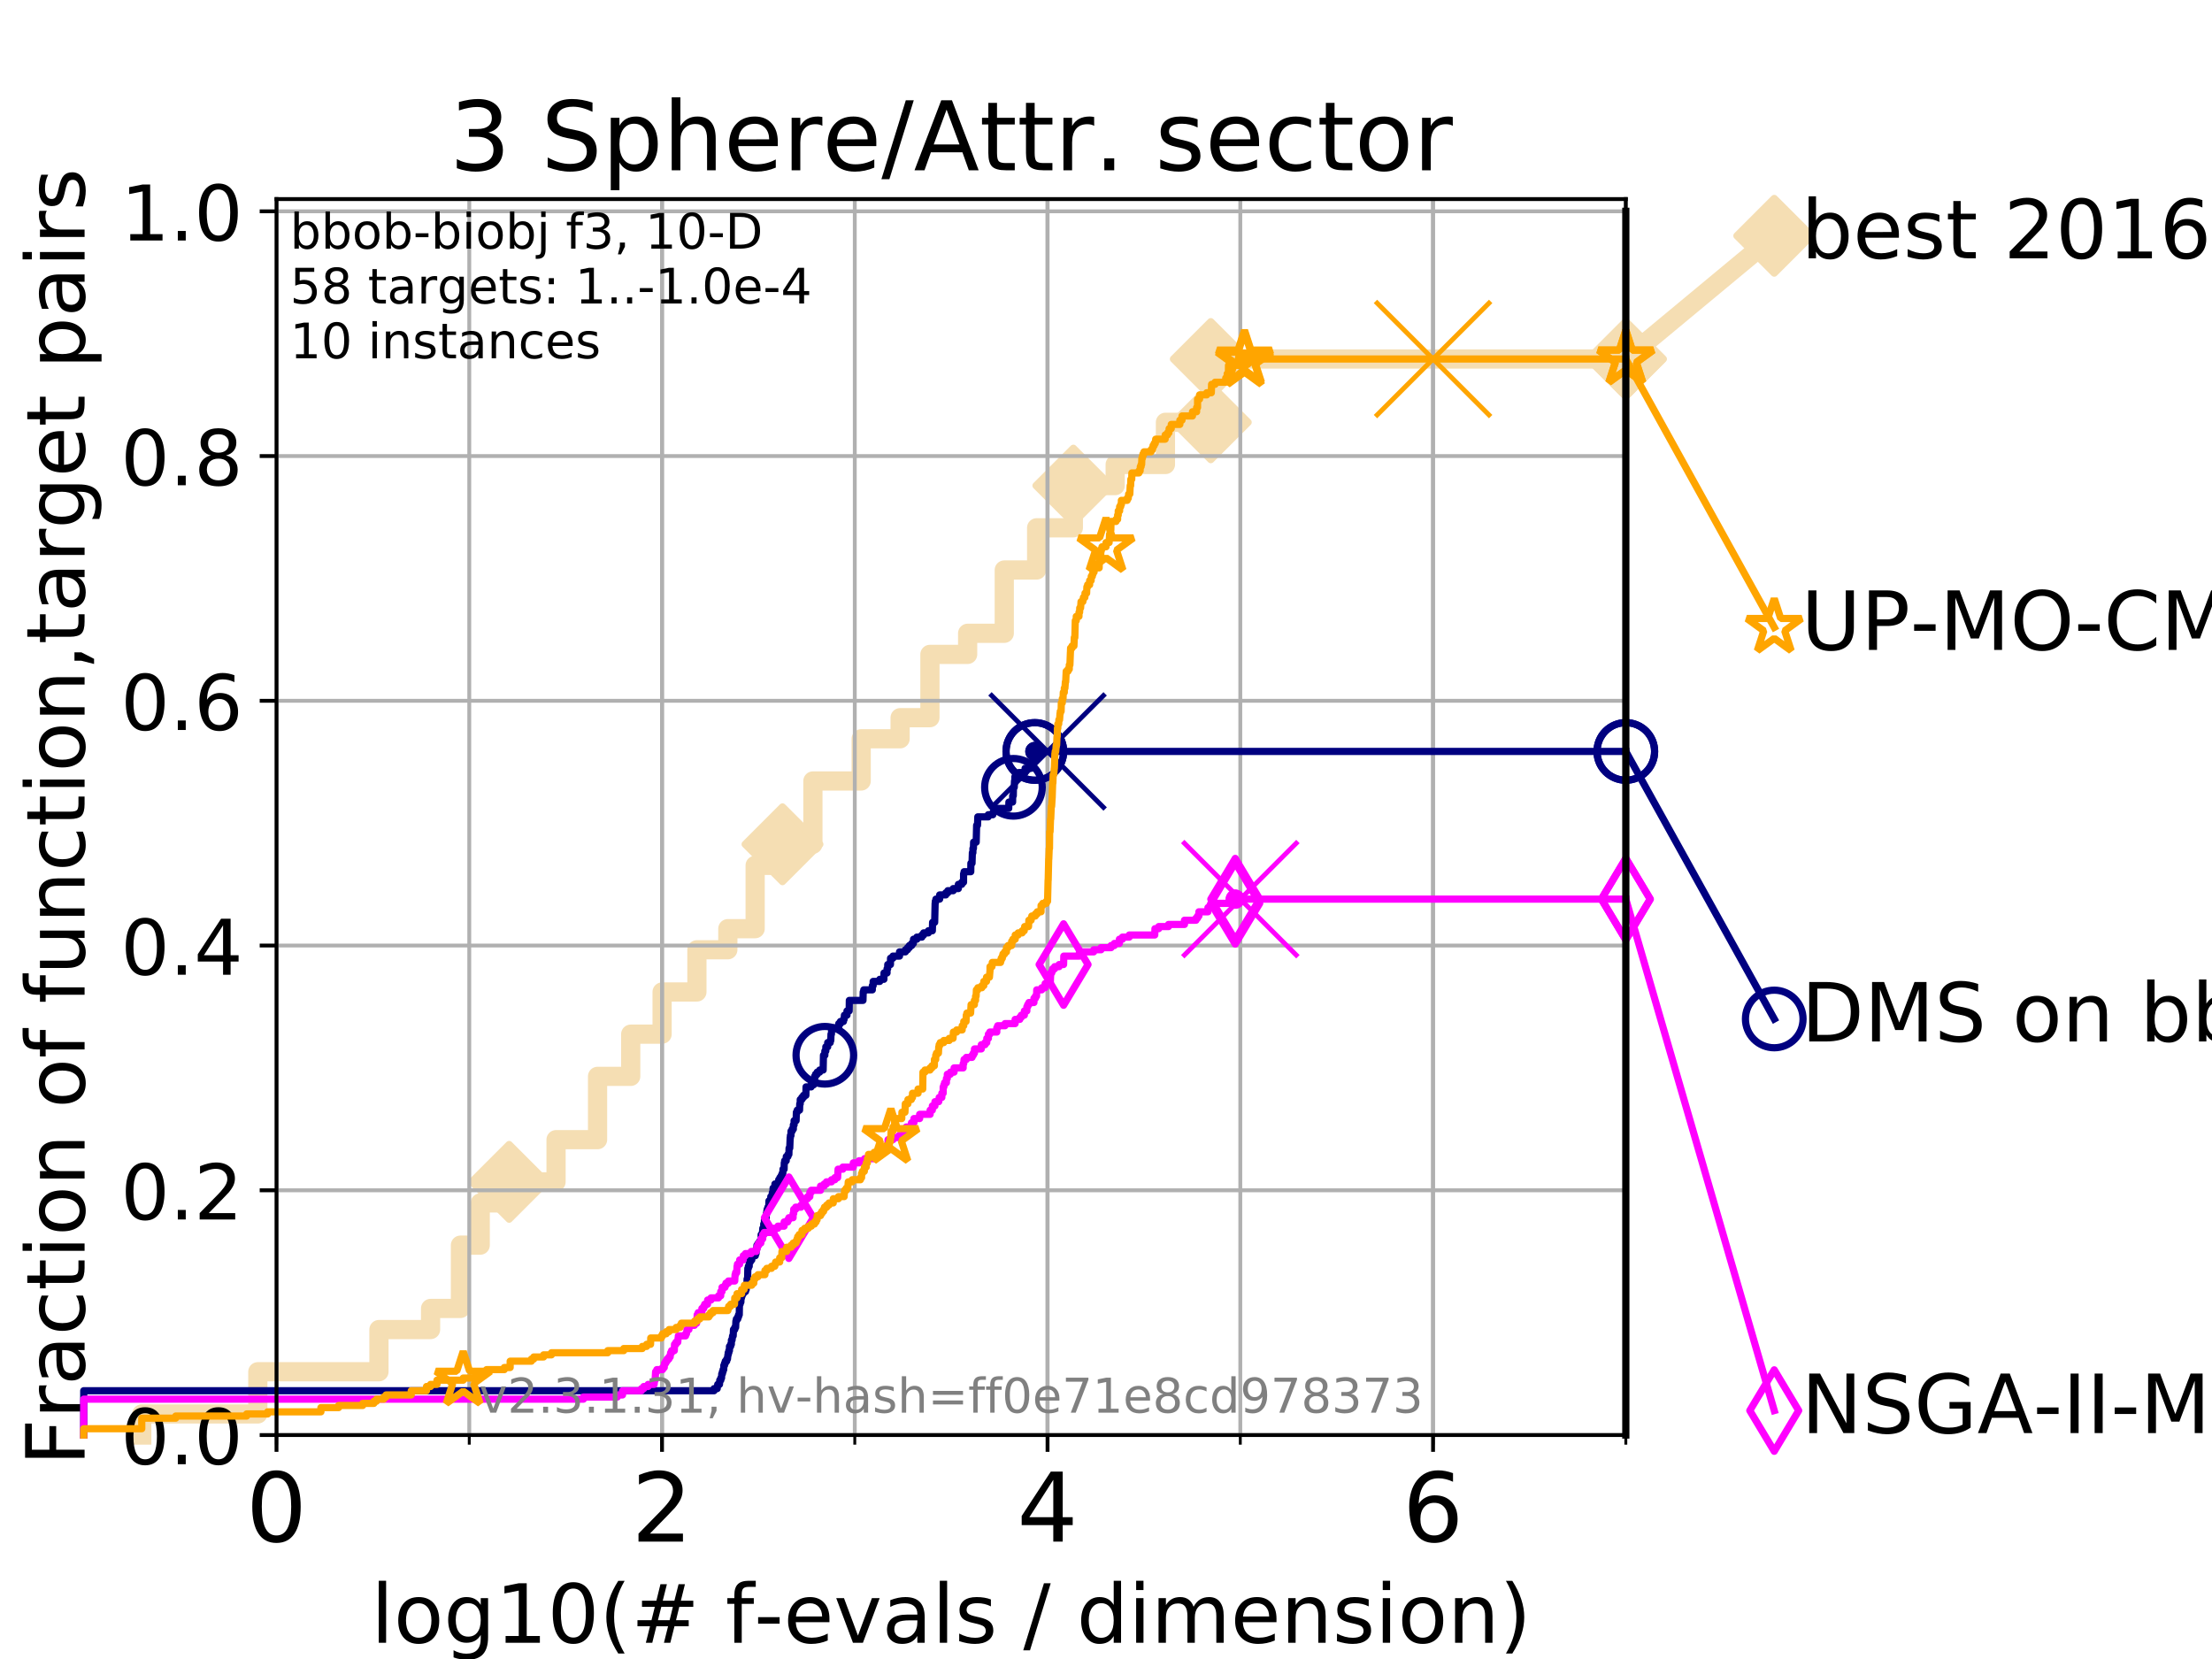 <?xml version="1.0" encoding="utf-8" standalone="no"?>
<!DOCTYPE svg PUBLIC "-//W3C//DTD SVG 1.1//EN"
  "http://www.w3.org/Graphics/SVG/1.1/DTD/svg11.dtd">
<!-- Created with matplotlib (https://matplotlib.org/) -->
<svg height="345.6pt" version="1.1" viewBox="0 0 460.8 345.6" width="460.8pt" xmlns="http://www.w3.org/2000/svg" xmlns:xlink="http://www.w3.org/1999/xlink">
 <defs>
  <style type="text/css">
*{stroke-linecap:butt;stroke-linejoin:round;}
  </style>
 </defs>
 <g id="figure_1">
  <g id="patch_1">
   <path d="M 0 345.6 
L 460.8 345.6 
L 460.8 0 
L 0 0 
z
" style="fill:#ffffff;"/>
  </g>
  <g id="axes_1">
   <g id="patch_2">
    <path d="M 57.6 298.944 
L 338.688 298.944 
L 338.688 41.472 
L 57.6 41.472 
z
" style="fill:#ffffff;"/>
   </g>
   <g id="line2d_1">
    <path d="M 29.533 298.944 
L 29.533 294.549 
L 53.709 294.549 
L 53.709 285.758 
L 78.942 285.758 
L 78.942 276.968 
L 89.698 276.968 
L 89.698 272.573 
L 95.918 272.573 
L 95.918 259.387 
L 100.04 259.387 
L 100.04 250.597 
L 106.061 250.597 
L 106.061 246.201 
L 115.835 246.201 
L 115.835 237.411 
L 124.482 237.411 
L 124.482 224.225 
L 131.389 224.225 
L 131.389 215.435 
L 137.928 215.435 
L 137.928 206.644 
L 145.178 206.644 
L 145.178 197.854 
L 151.621 197.854 
L 151.621 193.459 
L 157.312 193.459 
L 157.312 180.273 
L 163.008 180.273 
L 163.008 175.878 
L 169.343 175.878 
L 169.343 162.692 
L 179.4 162.692 
L 179.4 153.902 
L 187.511 153.902 
L 187.511 149.507 
L 193.72 149.507 
L 193.72 136.321 
L 201.577 136.321 
L 201.577 131.926 
L 209.207 131.926 
L 209.207 118.74 
L 215.951 118.74 
L 215.951 109.95 
L 223.6 109.95 
L 223.6 101.159 
L 232.313 101.159 
L 232.313 96.764 
L 242.782 96.764 
L 242.782 87.973 
L 252.23 87.973 
L 252.23 74.788 
L 338.688 74.788 
" style="fill:none;stroke:#f5deb3;stroke-linecap:square;stroke-width:4;"/>
   </g>
   <g id="line2d_2">
    <defs>
     <path d="M 0 7.778 
L 7.778 0 
L 0 -7.778 
L -7.778 0 
z
" id="m7d8ff2e09b" style="stroke:#f5deb3;stroke-linejoin:miter;stroke-width:1.5;"/>
    </defs>
    <g>
     <use style="fill:#f5deb3;stroke:#f5deb3;stroke-linejoin:miter;stroke-width:1.5;" x="106.061" xlink:href="#m7d8ff2e09b" y="246.201"/>
     <use style="fill:#f5deb3;stroke:#f5deb3;stroke-linejoin:miter;stroke-width:1.5;" x="163.008" xlink:href="#m7d8ff2e09b" y="175.878"/>
     <use style="fill:#f5deb3;stroke:#f5deb3;stroke-linejoin:miter;stroke-width:1.5;" x="223.6" xlink:href="#m7d8ff2e09b" y="101.159"/>
     <use style="fill:#f5deb3;stroke:#f5deb3;stroke-linejoin:miter;stroke-width:1.5;" x="252.23" xlink:href="#m7d8ff2e09b" y="87.973"/>
     <use style="fill:#f5deb3;stroke:#f5deb3;stroke-linejoin:miter;stroke-width:1.5;" x="252.23" xlink:href="#m7d8ff2e09b" y="74.788"/>
     <use style="fill:#f5deb3;stroke:#f5deb3;stroke-linejoin:miter;stroke-width:1.5;" x="338.688" xlink:href="#m7d8ff2e09b" y="74.788"/>
    </g>
   </g>
   <g id="line2d_3">
    <path style="fill:none;stroke:#f5deb3;stroke-linecap:square;stroke-width:4;"/>
    <g/>
   </g>
   <g id="line2d_4">
    <path d="M 338.688 74.788 
L 369.608 49.12 
" style="fill:none;stroke:#f5deb3;stroke-linecap:square;stroke-width:4;"/>
    <g>
     <use style="fill:#f5deb3;stroke:#f5deb3;stroke-linejoin:miter;stroke-width:1.5;" x="338.688" xlink:href="#m7d8ff2e09b" y="74.788"/>
     <use style="fill:#f5deb3;stroke:#f5deb3;stroke-linejoin:miter;stroke-width:1.5;" x="369.608" xlink:href="#m7d8ff2e09b" y="49.12"/>
    </g>
   </g>
   <g id="matplotlib.axis_1">
    <g id="xtick_1">
     <g id="line2d_5">
      <path clip-path="url(#p4314fd83f0)" d="M 57.6 298.944 
L 57.6 41.472 
" style="fill:none;stroke:#b0b0b0;stroke-linecap:square;stroke-width:0.8;"/>
     </g>
     <g id="line2d_6">
      <defs>
       <path d="M 0 0 
L 0 3.5 
" id="maace674f9d" style="stroke:#000000;stroke-width:0.8;"/>
      </defs>
      <g>
       <use style="stroke:#000000;stroke-width:0.8;" x="57.6" xlink:href="#maace674f9d" y="298.944"/>
      </g>
     </g>
     <g id="text_1">
      <!-- 0 -->
      <defs>
       <path d="M 31.781 66.406 
Q 24.172 66.406 20.328 58.906 
Q 16.5 51.422 16.5 36.375 
Q 16.5 21.391 20.328 13.891 
Q 24.172 6.391 31.781 6.391 
Q 39.453 6.391 43.281 13.891 
Q 47.125 21.391 47.125 36.375 
Q 47.125 51.422 43.281 58.906 
Q 39.453 66.406 31.781 66.406 
z
M 31.781 74.219 
Q 44.047 74.219 50.516 64.516 
Q 56.984 54.828 56.984 36.375 
Q 56.984 17.969 50.516 8.266 
Q 44.047 -1.422 31.781 -1.422 
Q 19.531 -1.422 13.062 8.266 
Q 6.594 17.969 6.594 36.375 
Q 6.594 54.828 13.062 64.516 
Q 19.531 74.219 31.781 74.219 
z
" id="DejaVuSans-48"/>
      </defs>
      <g transform="translate(51.237 321.141)scale(0.2 -0.2)">
       <use xlink:href="#DejaVuSans-48"/>
      </g>
     </g>
    </g>
    <g id="xtick_2">
     <g id="line2d_7">
      <path clip-path="url(#p4314fd83f0)" d="M 137.911 298.944 
L 137.911 41.472 
" style="fill:none;stroke:#b0b0b0;stroke-linecap:square;stroke-width:0.8;"/>
     </g>
     <g id="line2d_8">
      <g>
       <use style="stroke:#000000;stroke-width:0.8;" x="137.911" xlink:href="#maace674f9d" y="298.944"/>
      </g>
     </g>
     <g id="text_2">
      <!-- 2 -->
      <defs>
       <path d="M 19.188 8.297 
L 53.609 8.297 
L 53.609 0 
L 7.328 0 
L 7.328 8.297 
Q 12.938 14.109 22.625 23.891 
Q 32.328 33.688 34.812 36.531 
Q 39.547 41.844 41.422 45.531 
Q 43.312 49.219 43.312 52.781 
Q 43.312 58.594 39.234 62.25 
Q 35.156 65.922 28.609 65.922 
Q 23.969 65.922 18.812 64.312 
Q 13.672 62.703 7.812 59.422 
L 7.812 69.391 
Q 13.766 71.781 18.938 73 
Q 24.125 74.219 28.422 74.219 
Q 39.75 74.219 46.484 68.547 
Q 53.219 62.891 53.219 53.422 
Q 53.219 48.922 51.531 44.891 
Q 49.859 40.875 45.406 35.406 
Q 44.188 33.984 37.641 27.219 
Q 31.109 20.453 19.188 8.297 
z
" id="DejaVuSans-50"/>
      </defs>
      <g transform="translate(131.548 321.141)scale(0.2 -0.2)">
       <use xlink:href="#DejaVuSans-50"/>
      </g>
     </g>
    </g>
    <g id="xtick_3">
     <g id="line2d_9">
      <path clip-path="url(#p4314fd83f0)" d="M 218.222 298.944 
L 218.222 41.472 
" style="fill:none;stroke:#b0b0b0;stroke-linecap:square;stroke-width:0.8;"/>
     </g>
     <g id="line2d_10">
      <g>
       <use style="stroke:#000000;stroke-width:0.8;" x="218.222" xlink:href="#maace674f9d" y="298.944"/>
      </g>
     </g>
     <g id="text_3">
      <!-- 4 -->
      <defs>
       <path d="M 37.797 64.312 
L 12.891 25.391 
L 37.797 25.391 
z
M 35.203 72.906 
L 47.609 72.906 
L 47.609 25.391 
L 58.016 25.391 
L 58.016 17.188 
L 47.609 17.188 
L 47.609 0 
L 37.797 0 
L 37.797 17.188 
L 4.891 17.188 
L 4.891 26.703 
z
" id="DejaVuSans-52"/>
      </defs>
      <g transform="translate(211.859 321.141)scale(0.2 -0.2)">
       <use xlink:href="#DejaVuSans-52"/>
      </g>
     </g>
    </g>
    <g id="xtick_4">
     <g id="line2d_11">
      <path clip-path="url(#p4314fd83f0)" d="M 298.533 298.944 
L 298.533 41.472 
" style="fill:none;stroke:#b0b0b0;stroke-linecap:square;stroke-width:0.8;"/>
     </g>
     <g id="line2d_12">
      <g>
       <use style="stroke:#000000;stroke-width:0.8;" x="298.533" xlink:href="#maace674f9d" y="298.944"/>
      </g>
     </g>
     <g id="text_4">
      <!-- 6 -->
      <defs>
       <path d="M 33.016 40.375 
Q 26.375 40.375 22.484 35.828 
Q 18.609 31.297 18.609 23.391 
Q 18.609 15.531 22.484 10.953 
Q 26.375 6.391 33.016 6.391 
Q 39.656 6.391 43.531 10.953 
Q 47.406 15.531 47.406 23.391 
Q 47.406 31.297 43.531 35.828 
Q 39.656 40.375 33.016 40.375 
z
M 52.594 71.297 
L 52.594 62.312 
Q 48.875 64.062 45.094 64.984 
Q 41.312 65.922 37.594 65.922 
Q 27.828 65.922 22.672 59.328 
Q 17.531 52.734 16.797 39.406 
Q 19.672 43.656 24.016 45.922 
Q 28.375 48.188 33.594 48.188 
Q 44.578 48.188 50.953 41.516 
Q 57.328 34.859 57.328 23.391 
Q 57.328 12.156 50.688 5.359 
Q 44.047 -1.422 33.016 -1.422 
Q 20.359 -1.422 13.672 8.266 
Q 6.984 17.969 6.984 36.375 
Q 6.984 53.656 15.188 63.938 
Q 23.391 74.219 37.203 74.219 
Q 40.922 74.219 44.703 73.484 
Q 48.484 72.75 52.594 71.297 
z
" id="DejaVuSans-54"/>
      </defs>
      <g transform="translate(292.17 321.141)scale(0.2 -0.2)">
       <use xlink:href="#DejaVuSans-54"/>
      </g>
     </g>
    </g>
    <g id="xtick_5">
     <g id="line2d_13">
      <path clip-path="url(#p4314fd83f0)" d="M 57.6 298.944 
L 57.6 41.472 
" style="fill:none;stroke:#b0b0b0;stroke-linecap:square;stroke-width:0.8;"/>
     </g>
     <g id="line2d_14">
      <defs>
       <path d="M 0 0 
L 0 2 
" id="me1163d1321" style="stroke:#000000;stroke-width:0.6;"/>
      </defs>
      <g>
       <use style="stroke:#000000;stroke-width:0.6;" x="57.6" xlink:href="#me1163d1321" y="298.944"/>
      </g>
     </g>
    </g>
    <g id="xtick_6">
     <g id="line2d_15">
      <path clip-path="url(#p4314fd83f0)" d="M 97.755 298.944 
L 97.755 41.472 
" style="fill:none;stroke:#b0b0b0;stroke-linecap:square;stroke-width:0.8;"/>
     </g>
     <g id="line2d_16">
      <g>
       <use style="stroke:#000000;stroke-width:0.6;" x="97.755" xlink:href="#me1163d1321" y="298.944"/>
      </g>
     </g>
    </g>
    <g id="xtick_7">
     <g id="line2d_17">
      <path clip-path="url(#p4314fd83f0)" d="M 137.911 298.944 
L 137.911 41.472 
" style="fill:none;stroke:#b0b0b0;stroke-linecap:square;stroke-width:0.8;"/>
     </g>
     <g id="line2d_18">
      <g>
       <use style="stroke:#000000;stroke-width:0.6;" x="137.911" xlink:href="#me1163d1321" y="298.944"/>
      </g>
     </g>
    </g>
    <g id="xtick_8">
     <g id="line2d_19">
      <path clip-path="url(#p4314fd83f0)" d="M 178.066 298.944 
L 178.066 41.472 
" style="fill:none;stroke:#b0b0b0;stroke-linecap:square;stroke-width:0.8;"/>
     </g>
     <g id="line2d_20">
      <g>
       <use style="stroke:#000000;stroke-width:0.6;" x="178.066" xlink:href="#me1163d1321" y="298.944"/>
      </g>
     </g>
    </g>
    <g id="xtick_9">
     <g id="line2d_21">
      <path clip-path="url(#p4314fd83f0)" d="M 218.222 298.944 
L 218.222 41.472 
" style="fill:none;stroke:#b0b0b0;stroke-linecap:square;stroke-width:0.8;"/>
     </g>
     <g id="line2d_22">
      <g>
       <use style="stroke:#000000;stroke-width:0.6;" x="218.222" xlink:href="#me1163d1321" y="298.944"/>
      </g>
     </g>
    </g>
    <g id="xtick_10">
     <g id="line2d_23">
      <path clip-path="url(#p4314fd83f0)" d="M 258.377 298.944 
L 258.377 41.472 
" style="fill:none;stroke:#b0b0b0;stroke-linecap:square;stroke-width:0.8;"/>
     </g>
     <g id="line2d_24">
      <g>
       <use style="stroke:#000000;stroke-width:0.6;" x="258.377" xlink:href="#me1163d1321" y="298.944"/>
      </g>
     </g>
    </g>
    <g id="xtick_11">
     <g id="line2d_25">
      <path clip-path="url(#p4314fd83f0)" d="M 298.533 298.944 
L 298.533 41.472 
" style="fill:none;stroke:#b0b0b0;stroke-linecap:square;stroke-width:0.8;"/>
     </g>
     <g id="line2d_26">
      <g>
       <use style="stroke:#000000;stroke-width:0.6;" x="298.533" xlink:href="#me1163d1321" y="298.944"/>
      </g>
     </g>
    </g>
    <g id="xtick_12">
     <g id="line2d_27">
      <path clip-path="url(#p4314fd83f0)" d="M 338.688 298.944 
L 338.688 41.472 
" style="fill:none;stroke:#b0b0b0;stroke-linecap:square;stroke-width:0.8;"/>
     </g>
     <g id="line2d_28">
      <g>
       <use style="stroke:#000000;stroke-width:0.6;" x="338.688" xlink:href="#me1163d1321" y="298.944"/>
      </g>
     </g>
    </g>
    <g id="text_5">
     <!-- log10(# f-evals / dimension) -->
     <defs>
      <path d="M 9.422 75.984 
L 18.406 75.984 
L 18.406 0 
L 9.422 0 
z
" id="DejaVuSans-108"/>
      <path d="M 30.609 48.391 
Q 23.391 48.391 19.188 42.75 
Q 14.984 37.109 14.984 27.297 
Q 14.984 17.484 19.156 11.844 
Q 23.344 6.203 30.609 6.203 
Q 37.797 6.203 41.984 11.859 
Q 46.188 17.531 46.188 27.297 
Q 46.188 37.016 41.984 42.703 
Q 37.797 48.391 30.609 48.391 
z
M 30.609 56 
Q 42.328 56 49.016 48.375 
Q 55.719 40.766 55.719 27.297 
Q 55.719 13.875 49.016 6.219 
Q 42.328 -1.422 30.609 -1.422 
Q 18.844 -1.422 12.172 6.219 
Q 5.516 13.875 5.516 27.297 
Q 5.516 40.766 12.172 48.375 
Q 18.844 56 30.609 56 
z
" id="DejaVuSans-111"/>
      <path d="M 45.406 27.984 
Q 45.406 37.75 41.375 43.109 
Q 37.359 48.484 30.078 48.484 
Q 22.859 48.484 18.828 43.109 
Q 14.797 37.75 14.797 27.984 
Q 14.797 18.266 18.828 12.891 
Q 22.859 7.516 30.078 7.516 
Q 37.359 7.516 41.375 12.891 
Q 45.406 18.266 45.406 27.984 
z
M 54.391 6.781 
Q 54.391 -7.172 48.188 -13.984 
Q 42 -20.797 29.203 -20.797 
Q 24.469 -20.797 20.266 -20.094 
Q 16.062 -19.391 12.109 -17.922 
L 12.109 -9.188 
Q 16.062 -11.328 19.922 -12.344 
Q 23.781 -13.375 27.781 -13.375 
Q 36.625 -13.375 41.016 -8.766 
Q 45.406 -4.156 45.406 5.172 
L 45.406 9.625 
Q 42.625 4.781 38.281 2.391 
Q 33.938 0 27.875 0 
Q 17.828 0 11.672 7.656 
Q 5.516 15.328 5.516 27.984 
Q 5.516 40.672 11.672 48.328 
Q 17.828 56 27.875 56 
Q 33.938 56 38.281 53.609 
Q 42.625 51.219 45.406 46.391 
L 45.406 54.688 
L 54.391 54.688 
z
" id="DejaVuSans-103"/>
      <path d="M 12.406 8.297 
L 28.516 8.297 
L 28.516 63.922 
L 10.984 60.406 
L 10.984 69.391 
L 28.422 72.906 
L 38.281 72.906 
L 38.281 8.297 
L 54.391 8.297 
L 54.391 0 
L 12.406 0 
z
" id="DejaVuSans-49"/>
      <path d="M 31 75.875 
Q 24.469 64.656 21.281 53.656 
Q 18.109 42.672 18.109 31.391 
Q 18.109 20.125 21.312 9.062 
Q 24.516 -2 31 -13.188 
L 23.188 -13.188 
Q 15.875 -1.703 12.234 9.375 
Q 8.594 20.453 8.594 31.391 
Q 8.594 42.281 12.203 53.312 
Q 15.828 64.359 23.188 75.875 
z
" id="DejaVuSans-40"/>
      <path d="M 51.125 44 
L 36.922 44 
L 32.812 27.688 
L 47.125 27.688 
z
M 43.797 71.781 
L 38.719 51.516 
L 52.984 51.516 
L 58.109 71.781 
L 65.922 71.781 
L 60.891 51.516 
L 76.125 51.516 
L 76.125 44 
L 58.984 44 
L 54.984 27.688 
L 70.516 27.688 
L 70.516 20.219 
L 53.078 20.219 
L 48 0 
L 40.188 0 
L 45.219 20.219 
L 30.906 20.219 
L 25.875 0 
L 18.016 0 
L 23.094 20.219 
L 7.719 20.219 
L 7.719 27.688 
L 24.906 27.688 
L 29 44 
L 13.281 44 
L 13.281 51.516 
L 30.906 51.516 
L 35.891 71.781 
z
" id="DejaVuSans-35"/>
      <path id="DejaVuSans-32"/>
      <path d="M 37.109 75.984 
L 37.109 68.5 
L 28.516 68.5 
Q 23.688 68.5 21.797 66.547 
Q 19.922 64.594 19.922 59.516 
L 19.922 54.688 
L 34.719 54.688 
L 34.719 47.703 
L 19.922 47.703 
L 19.922 0 
L 10.891 0 
L 10.891 47.703 
L 2.297 47.703 
L 2.297 54.688 
L 10.891 54.688 
L 10.891 58.5 
Q 10.891 67.625 15.141 71.797 
Q 19.391 75.984 28.609 75.984 
z
" id="DejaVuSans-102"/>
      <path d="M 4.891 31.391 
L 31.203 31.391 
L 31.203 23.391 
L 4.891 23.391 
z
" id="DejaVuSans-45"/>
      <path d="M 56.203 29.594 
L 56.203 25.203 
L 14.891 25.203 
Q 15.484 15.922 20.484 11.062 
Q 25.484 6.203 34.422 6.203 
Q 39.594 6.203 44.453 7.469 
Q 49.312 8.734 54.109 11.281 
L 54.109 2.781 
Q 49.266 0.734 44.188 -0.344 
Q 39.109 -1.422 33.891 -1.422 
Q 20.797 -1.422 13.156 6.188 
Q 5.516 13.812 5.516 26.812 
Q 5.516 40.234 12.766 48.109 
Q 20.016 56 32.328 56 
Q 43.359 56 49.781 48.891 
Q 56.203 41.797 56.203 29.594 
z
M 47.219 32.234 
Q 47.125 39.594 43.094 43.984 
Q 39.062 48.391 32.422 48.391 
Q 24.906 48.391 20.391 44.141 
Q 15.875 39.891 15.188 32.172 
z
" id="DejaVuSans-101"/>
      <path d="M 2.984 54.688 
L 12.5 54.688 
L 29.594 8.797 
L 46.688 54.688 
L 56.203 54.688 
L 35.688 0 
L 23.484 0 
z
" id="DejaVuSans-118"/>
      <path d="M 34.281 27.484 
Q 23.391 27.484 19.188 25 
Q 14.984 22.516 14.984 16.5 
Q 14.984 11.719 18.141 8.906 
Q 21.297 6.109 26.703 6.109 
Q 34.188 6.109 38.703 11.406 
Q 43.219 16.703 43.219 25.484 
L 43.219 27.484 
z
M 52.203 31.203 
L 52.203 0 
L 43.219 0 
L 43.219 8.297 
Q 40.141 3.328 35.547 0.953 
Q 30.953 -1.422 24.312 -1.422 
Q 15.922 -1.422 10.953 3.297 
Q 6 8.016 6 15.922 
Q 6 25.141 12.172 29.828 
Q 18.359 34.516 30.609 34.516 
L 43.219 34.516 
L 43.219 35.406 
Q 43.219 41.609 39.141 45 
Q 35.062 48.391 27.688 48.391 
Q 23 48.391 18.547 47.266 
Q 14.109 46.141 10.016 43.891 
L 10.016 52.203 
Q 14.938 54.109 19.578 55.047 
Q 24.219 56 28.609 56 
Q 40.484 56 46.344 49.844 
Q 52.203 43.703 52.203 31.203 
z
" id="DejaVuSans-97"/>
      <path d="M 44.281 53.078 
L 44.281 44.578 
Q 40.484 46.531 36.375 47.5 
Q 32.281 48.484 27.875 48.484 
Q 21.188 48.484 17.844 46.438 
Q 14.5 44.391 14.5 40.281 
Q 14.5 37.156 16.891 35.375 
Q 19.281 33.594 26.516 31.984 
L 29.594 31.297 
Q 39.156 29.25 43.188 25.516 
Q 47.219 21.781 47.219 15.094 
Q 47.219 7.469 41.188 3.016 
Q 35.156 -1.422 24.609 -1.422 
Q 20.219 -1.422 15.453 -0.562 
Q 10.688 0.297 5.422 2 
L 5.422 11.281 
Q 10.406 8.688 15.234 7.391 
Q 20.062 6.109 24.812 6.109 
Q 31.156 6.109 34.562 8.281 
Q 37.984 10.453 37.984 14.406 
Q 37.984 18.062 35.516 20.016 
Q 33.062 21.969 24.703 23.781 
L 21.578 24.516 
Q 13.234 26.266 9.516 29.906 
Q 5.812 33.547 5.812 39.891 
Q 5.812 47.609 11.281 51.797 
Q 16.75 56 26.812 56 
Q 31.781 56 36.172 55.266 
Q 40.578 54.547 44.281 53.078 
z
" id="DejaVuSans-115"/>
      <path d="M 25.391 72.906 
L 33.688 72.906 
L 8.297 -9.281 
L 0 -9.281 
z
" id="DejaVuSans-47"/>
      <path d="M 45.406 46.391 
L 45.406 75.984 
L 54.391 75.984 
L 54.391 0 
L 45.406 0 
L 45.406 8.203 
Q 42.578 3.328 38.25 0.953 
Q 33.938 -1.422 27.875 -1.422 
Q 17.969 -1.422 11.734 6.484 
Q 5.516 14.406 5.516 27.297 
Q 5.516 40.188 11.734 48.094 
Q 17.969 56 27.875 56 
Q 33.938 56 38.25 53.625 
Q 42.578 51.266 45.406 46.391 
z
M 14.797 27.297 
Q 14.797 17.391 18.875 11.75 
Q 22.953 6.109 30.078 6.109 
Q 37.203 6.109 41.297 11.75 
Q 45.406 17.391 45.406 27.297 
Q 45.406 37.203 41.297 42.844 
Q 37.203 48.484 30.078 48.484 
Q 22.953 48.484 18.875 42.844 
Q 14.797 37.203 14.797 27.297 
z
" id="DejaVuSans-100"/>
      <path d="M 9.422 54.688 
L 18.406 54.688 
L 18.406 0 
L 9.422 0 
z
M 9.422 75.984 
L 18.406 75.984 
L 18.406 64.594 
L 9.422 64.594 
z
" id="DejaVuSans-105"/>
      <path d="M 52 44.188 
Q 55.375 50.25 60.062 53.125 
Q 64.75 56 71.094 56 
Q 79.641 56 84.281 50.016 
Q 88.922 44.047 88.922 33.016 
L 88.922 0 
L 79.891 0 
L 79.891 32.719 
Q 79.891 40.578 77.094 44.375 
Q 74.312 48.188 68.609 48.188 
Q 61.625 48.188 57.562 43.547 
Q 53.516 38.922 53.516 30.906 
L 53.516 0 
L 44.484 0 
L 44.484 32.719 
Q 44.484 40.625 41.703 44.406 
Q 38.922 48.188 33.109 48.188 
Q 26.219 48.188 22.156 43.531 
Q 18.109 38.875 18.109 30.906 
L 18.109 0 
L 9.078 0 
L 9.078 54.688 
L 18.109 54.688 
L 18.109 46.188 
Q 21.188 51.219 25.484 53.609 
Q 29.781 56 35.688 56 
Q 41.656 56 45.828 52.969 
Q 50 49.953 52 44.188 
z
" id="DejaVuSans-109"/>
      <path d="M 54.891 33.016 
L 54.891 0 
L 45.906 0 
L 45.906 32.719 
Q 45.906 40.484 42.875 44.328 
Q 39.844 48.188 33.797 48.188 
Q 26.516 48.188 22.312 43.547 
Q 18.109 38.922 18.109 30.906 
L 18.109 0 
L 9.078 0 
L 9.078 54.688 
L 18.109 54.688 
L 18.109 46.188 
Q 21.344 51.125 25.703 53.562 
Q 30.078 56 35.797 56 
Q 45.219 56 50.047 50.172 
Q 54.891 44.344 54.891 33.016 
z
" id="DejaVuSans-110"/>
      <path d="M 8.016 75.875 
L 15.828 75.875 
Q 23.141 64.359 26.781 53.312 
Q 30.422 42.281 30.422 31.391 
Q 30.422 20.453 26.781 9.375 
Q 23.141 -1.703 15.828 -13.188 
L 8.016 -13.188 
Q 14.5 -2 17.703 9.062 
Q 20.906 20.125 20.906 31.391 
Q 20.906 42.672 17.703 53.656 
Q 14.5 64.656 8.016 75.875 
z
" id="DejaVuSans-41"/>
     </defs>
     <g transform="translate(77.303 342.218)scale(0.17 -0.17)">
      <use xlink:href="#DejaVuSans-108"/>
      <use x="27.783" xlink:href="#DejaVuSans-111"/>
      <use x="88.965" xlink:href="#DejaVuSans-103"/>
      <use x="152.441" xlink:href="#DejaVuSans-49"/>
      <use x="216.064" xlink:href="#DejaVuSans-48"/>
      <use x="279.688" xlink:href="#DejaVuSans-40"/>
      <use x="318.701" xlink:href="#DejaVuSans-35"/>
      <use x="402.49" xlink:href="#DejaVuSans-32"/>
      <use x="434.277" xlink:href="#DejaVuSans-102"/>
      <use x="469.404" xlink:href="#DejaVuSans-45"/>
      <use x="505.488" xlink:href="#DejaVuSans-101"/>
      <use x="567.012" xlink:href="#DejaVuSans-118"/>
      <use x="626.191" xlink:href="#DejaVuSans-97"/>
      <use x="687.471" xlink:href="#DejaVuSans-108"/>
      <use x="715.254" xlink:href="#DejaVuSans-115"/>
      <use x="767.354" xlink:href="#DejaVuSans-32"/>
      <use x="799.141" xlink:href="#DejaVuSans-47"/>
      <use x="832.832" xlink:href="#DejaVuSans-32"/>
      <use x="864.619" xlink:href="#DejaVuSans-100"/>
      <use x="928.096" xlink:href="#DejaVuSans-105"/>
      <use x="955.879" xlink:href="#DejaVuSans-109"/>
      <use x="1053.291" xlink:href="#DejaVuSans-101"/>
      <use x="1114.814" xlink:href="#DejaVuSans-110"/>
      <use x="1178.193" xlink:href="#DejaVuSans-115"/>
      <use x="1230.293" xlink:href="#DejaVuSans-105"/>
      <use x="1258.076" xlink:href="#DejaVuSans-111"/>
      <use x="1319.258" xlink:href="#DejaVuSans-110"/>
      <use x="1382.637" xlink:href="#DejaVuSans-41"/>
     </g>
    </g>
   </g>
   <g id="matplotlib.axis_2">
    <g id="ytick_1">
     <g id="line2d_29">
      <path clip-path="url(#p4314fd83f0)" d="M 57.6 298.944 
L 338.688 298.944 
" style="fill:none;stroke:#b0b0b0;stroke-linecap:square;stroke-width:0.8;"/>
     </g>
     <g id="line2d_30">
      <defs>
       <path d="M 0 0 
L -3.5 0 
" id="m4dbeadb769" style="stroke:#000000;stroke-width:0.8;"/>
      </defs>
      <g>
       <use style="stroke:#000000;stroke-width:0.8;" x="57.6" xlink:href="#m4dbeadb769" y="298.944"/>
      </g>
     </g>
     <g id="text_6">
      <!-- 0.0 -->
      <defs>
       <path d="M 10.688 12.406 
L 21 12.406 
L 21 0 
L 10.688 0 
z
" id="DejaVuSans-46"/>
      </defs>
      <g transform="translate(25.155 305.023)scale(0.16 -0.16)">
       <use xlink:href="#DejaVuSans-48"/>
       <use x="63.623" xlink:href="#DejaVuSans-46"/>
       <use x="95.41" xlink:href="#DejaVuSans-48"/>
      </g>
     </g>
    </g>
    <g id="ytick_2">
     <g id="line2d_31">
      <path clip-path="url(#p4314fd83f0)" d="M 57.6 247.959 
L 338.688 247.959 
" style="fill:none;stroke:#b0b0b0;stroke-linecap:square;stroke-width:0.8;"/>
     </g>
     <g id="line2d_32">
      <g>
       <use style="stroke:#000000;stroke-width:0.8;" x="57.6" xlink:href="#m4dbeadb769" y="247.959"/>
      </g>
     </g>
     <g id="text_7">
      <!-- 0.2 -->
      <g transform="translate(25.155 254.038)scale(0.16 -0.16)">
       <use xlink:href="#DejaVuSans-48"/>
       <use x="63.623" xlink:href="#DejaVuSans-46"/>
       <use x="95.41" xlink:href="#DejaVuSans-50"/>
      </g>
     </g>
    </g>
    <g id="ytick_3">
     <g id="line2d_33">
      <path clip-path="url(#p4314fd83f0)" d="M 57.6 196.975 
L 338.688 196.975 
" style="fill:none;stroke:#b0b0b0;stroke-linecap:square;stroke-width:0.8;"/>
     </g>
     <g id="line2d_34">
      <g>
       <use style="stroke:#000000;stroke-width:0.8;" x="57.6" xlink:href="#m4dbeadb769" y="196.975"/>
      </g>
     </g>
     <g id="text_8">
      <!-- 0.4 -->
      <g transform="translate(25.155 203.054)scale(0.16 -0.16)">
       <use xlink:href="#DejaVuSans-48"/>
       <use x="63.623" xlink:href="#DejaVuSans-46"/>
       <use x="95.41" xlink:href="#DejaVuSans-52"/>
      </g>
     </g>
    </g>
    <g id="ytick_4">
     <g id="line2d_35">
      <path clip-path="url(#p4314fd83f0)" d="M 57.6 145.99 
L 338.688 145.99 
" style="fill:none;stroke:#b0b0b0;stroke-linecap:square;stroke-width:0.8;"/>
     </g>
     <g id="line2d_36">
      <g>
       <use style="stroke:#000000;stroke-width:0.8;" x="57.6" xlink:href="#m4dbeadb769" y="145.99"/>
      </g>
     </g>
     <g id="text_9">
      <!-- 0.6 -->
      <g transform="translate(25.155 152.069)scale(0.16 -0.16)">
       <use xlink:href="#DejaVuSans-48"/>
       <use x="63.623" xlink:href="#DejaVuSans-46"/>
       <use x="95.41" xlink:href="#DejaVuSans-54"/>
      </g>
     </g>
    </g>
    <g id="ytick_5">
     <g id="line2d_37">
      <path clip-path="url(#p4314fd83f0)" d="M 57.6 95.006 
L 338.688 95.006 
" style="fill:none;stroke:#b0b0b0;stroke-linecap:square;stroke-width:0.8;"/>
     </g>
     <g id="line2d_38">
      <g>
       <use style="stroke:#000000;stroke-width:0.8;" x="57.6" xlink:href="#m4dbeadb769" y="95.006"/>
      </g>
     </g>
     <g id="text_10">
      <!-- 0.8 -->
      <defs>
       <path d="M 31.781 34.625 
Q 24.75 34.625 20.719 30.859 
Q 16.703 27.094 16.703 20.516 
Q 16.703 13.922 20.719 10.156 
Q 24.75 6.391 31.781 6.391 
Q 38.812 6.391 42.859 10.172 
Q 46.922 13.969 46.922 20.516 
Q 46.922 27.094 42.891 30.859 
Q 38.875 34.625 31.781 34.625 
z
M 21.922 38.812 
Q 15.578 40.375 12.031 44.719 
Q 8.5 49.078 8.5 55.328 
Q 8.5 64.062 14.719 69.141 
Q 20.953 74.219 31.781 74.219 
Q 42.672 74.219 48.875 69.141 
Q 55.078 64.062 55.078 55.328 
Q 55.078 49.078 51.531 44.719 
Q 48 40.375 41.703 38.812 
Q 48.828 37.156 52.797 32.312 
Q 56.781 27.484 56.781 20.516 
Q 56.781 9.906 50.312 4.234 
Q 43.844 -1.422 31.781 -1.422 
Q 19.734 -1.422 13.25 4.234 
Q 6.781 9.906 6.781 20.516 
Q 6.781 27.484 10.781 32.312 
Q 14.797 37.156 21.922 38.812 
z
M 18.312 54.391 
Q 18.312 48.734 21.844 45.562 
Q 25.391 42.391 31.781 42.391 
Q 38.141 42.391 41.719 45.562 
Q 45.312 48.734 45.312 54.391 
Q 45.312 60.062 41.719 63.234 
Q 38.141 66.406 31.781 66.406 
Q 25.391 66.406 21.844 63.234 
Q 18.312 60.062 18.312 54.391 
z
" id="DejaVuSans-56"/>
      </defs>
      <g transform="translate(25.155 101.085)scale(0.16 -0.16)">
       <use xlink:href="#DejaVuSans-48"/>
       <use x="63.623" xlink:href="#DejaVuSans-46"/>
       <use x="95.41" xlink:href="#DejaVuSans-56"/>
      </g>
     </g>
    </g>
    <g id="ytick_6">
     <g id="line2d_39">
      <path clip-path="url(#p4314fd83f0)" d="M 57.6 44.021 
L 338.688 44.021 
" style="fill:none;stroke:#b0b0b0;stroke-linecap:square;stroke-width:0.8;"/>
     </g>
     <g id="line2d_40">
      <g>
       <use style="stroke:#000000;stroke-width:0.8;" x="57.6" xlink:href="#m4dbeadb769" y="44.021"/>
      </g>
     </g>
     <g id="text_11">
      <!-- 1.0 -->
      <g transform="translate(25.155 50.1)scale(0.16 -0.16)">
       <use xlink:href="#DejaVuSans-49"/>
       <use x="63.623" xlink:href="#DejaVuSans-46"/>
       <use x="95.41" xlink:href="#DejaVuSans-48"/>
      </g>
     </g>
    </g>
    <g id="text_12">
     <!-- Fraction of function,target pairs -->
     <defs>
      <path d="M 9.812 72.906 
L 51.703 72.906 
L 51.703 64.594 
L 19.672 64.594 
L 19.672 43.109 
L 48.578 43.109 
L 48.578 34.812 
L 19.672 34.812 
L 19.672 0 
L 9.812 0 
z
" id="DejaVuSans-70"/>
      <path d="M 41.109 46.297 
Q 39.594 47.172 37.812 47.578 
Q 36.031 48 33.891 48 
Q 26.266 48 22.188 43.047 
Q 18.109 38.094 18.109 28.812 
L 18.109 0 
L 9.078 0 
L 9.078 54.688 
L 18.109 54.688 
L 18.109 46.188 
Q 20.953 51.172 25.484 53.578 
Q 30.031 56 36.531 56 
Q 37.453 56 38.578 55.875 
Q 39.703 55.766 41.062 55.516 
z
" id="DejaVuSans-114"/>
      <path d="M 48.781 52.594 
L 48.781 44.188 
Q 44.969 46.297 41.141 47.344 
Q 37.312 48.391 33.406 48.391 
Q 24.656 48.391 19.812 42.844 
Q 14.984 37.312 14.984 27.297 
Q 14.984 17.281 19.812 11.734 
Q 24.656 6.203 33.406 6.203 
Q 37.312 6.203 41.141 7.25 
Q 44.969 8.297 48.781 10.406 
L 48.781 2.094 
Q 45.016 0.344 40.984 -0.531 
Q 36.969 -1.422 32.422 -1.422 
Q 20.062 -1.422 12.781 6.344 
Q 5.516 14.109 5.516 27.297 
Q 5.516 40.672 12.859 48.328 
Q 20.219 56 33.016 56 
Q 37.156 56 41.109 55.141 
Q 45.062 54.297 48.781 52.594 
z
" id="DejaVuSans-99"/>
      <path d="M 18.312 70.219 
L 18.312 54.688 
L 36.812 54.688 
L 36.812 47.703 
L 18.312 47.703 
L 18.312 18.016 
Q 18.312 11.328 20.141 9.422 
Q 21.969 7.516 27.594 7.516 
L 36.812 7.516 
L 36.812 0 
L 27.594 0 
Q 17.188 0 13.234 3.875 
Q 9.281 7.766 9.281 18.016 
L 9.281 47.703 
L 2.688 47.703 
L 2.688 54.688 
L 9.281 54.688 
L 9.281 70.219 
z
" id="DejaVuSans-116"/>
      <path d="M 8.5 21.578 
L 8.5 54.688 
L 17.484 54.688 
L 17.484 21.922 
Q 17.484 14.156 20.5 10.266 
Q 23.531 6.391 29.594 6.391 
Q 36.859 6.391 41.078 11.031 
Q 45.312 15.672 45.312 23.688 
L 45.312 54.688 
L 54.297 54.688 
L 54.297 0 
L 45.312 0 
L 45.312 8.406 
Q 42.047 3.422 37.719 1 
Q 33.406 -1.422 27.688 -1.422 
Q 18.266 -1.422 13.375 4.438 
Q 8.5 10.297 8.5 21.578 
z
M 31.109 56 
z
" id="DejaVuSans-117"/>
      <path d="M 11.719 12.406 
L 22.016 12.406 
L 22.016 4 
L 14.016 -11.625 
L 7.719 -11.625 
L 11.719 4 
z
" id="DejaVuSans-44"/>
      <path d="M 18.109 8.203 
L 18.109 -20.797 
L 9.078 -20.797 
L 9.078 54.688 
L 18.109 54.688 
L 18.109 46.391 
Q 20.953 51.266 25.266 53.625 
Q 29.594 56 35.594 56 
Q 45.562 56 51.781 48.094 
Q 58.016 40.188 58.016 27.297 
Q 58.016 14.406 51.781 6.484 
Q 45.562 -1.422 35.594 -1.422 
Q 29.594 -1.422 25.266 0.953 
Q 20.953 3.328 18.109 8.203 
z
M 48.688 27.297 
Q 48.688 37.203 44.609 42.844 
Q 40.531 48.484 33.406 48.484 
Q 26.266 48.484 22.188 42.844 
Q 18.109 37.203 18.109 27.297 
Q 18.109 17.391 22.188 11.75 
Q 26.266 6.109 33.406 6.109 
Q 40.531 6.109 44.609 11.75 
Q 48.688 17.391 48.688 27.297 
z
" id="DejaVuSans-112"/>
     </defs>
     <g transform="translate(17.62 305.347)rotate(-90)scale(0.17 -0.17)">
      <use xlink:href="#DejaVuSans-70"/>
      <use x="57.41" xlink:href="#DejaVuSans-114"/>
      <use x="98.523" xlink:href="#DejaVuSans-97"/>
      <use x="159.803" xlink:href="#DejaVuSans-99"/>
      <use x="214.783" xlink:href="#DejaVuSans-116"/>
      <use x="253.992" xlink:href="#DejaVuSans-105"/>
      <use x="281.775" xlink:href="#DejaVuSans-111"/>
      <use x="342.957" xlink:href="#DejaVuSans-110"/>
      <use x="406.336" xlink:href="#DejaVuSans-32"/>
      <use x="438.123" xlink:href="#DejaVuSans-111"/>
      <use x="499.305" xlink:href="#DejaVuSans-102"/>
      <use x="534.51" xlink:href="#DejaVuSans-32"/>
      <use x="566.297" xlink:href="#DejaVuSans-102"/>
      <use x="601.502" xlink:href="#DejaVuSans-117"/>
      <use x="664.881" xlink:href="#DejaVuSans-110"/>
      <use x="728.26" xlink:href="#DejaVuSans-99"/>
      <use x="783.24" xlink:href="#DejaVuSans-116"/>
      <use x="822.449" xlink:href="#DejaVuSans-105"/>
      <use x="850.232" xlink:href="#DejaVuSans-111"/>
      <use x="911.414" xlink:href="#DejaVuSans-110"/>
      <use x="974.793" xlink:href="#DejaVuSans-44"/>
      <use x="1006.58" xlink:href="#DejaVuSans-116"/>
      <use x="1045.789" xlink:href="#DejaVuSans-97"/>
      <use x="1107.068" xlink:href="#DejaVuSans-114"/>
      <use x="1148.166" xlink:href="#DejaVuSans-103"/>
      <use x="1211.643" xlink:href="#DejaVuSans-101"/>
      <use x="1273.166" xlink:href="#DejaVuSans-116"/>
      <use x="1312.375" xlink:href="#DejaVuSans-32"/>
      <use x="1344.162" xlink:href="#DejaVuSans-112"/>
      <use x="1407.639" xlink:href="#DejaVuSans-97"/>
      <use x="1468.918" xlink:href="#DejaVuSans-105"/>
      <use x="1496.701" xlink:href="#DejaVuSans-114"/>
      <use x="1537.814" xlink:href="#DejaVuSans-115"/>
     </g>
    </g>
   </g>
   <g id="line2d_41">
    <defs>
     <path d="M 0 1.5 
C 0.398 1.5 0.779 1.342 1.061 1.061 
C 1.342 0.779 1.5 0.398 1.5 0 
C 1.5 -0.398 1.342 -0.779 1.061 -1.061 
C 0.779 -1.342 0.398 -1.5 0 -1.5 
C -0.398 -1.5 -0.779 -1.342 -1.061 -1.061 
C -1.342 -0.779 -1.5 -0.398 -1.5 0 
C -1.5 0.398 -1.342 0.779 -1.061 1.061 
C -0.779 1.342 -0.398 1.5 0 1.5 
z
" id="m11d14b48fe" style="stroke:#f5deb3;"/>
    </defs>
    <g>
     <use style="fill:#f5deb3;stroke:#f5deb3;" x="252.23" xlink:href="#m11d14b48fe" y="74.788"/>
     <use style="fill:#f5deb3;stroke:#f5deb3;" x="252.23" xlink:href="#m11d14b48fe" y="74.788"/>
    </g>
   </g>
   <g id="line2d_42">
    <defs>
     <path d="M 0 1.5 
C 0.398 1.5 0.779 1.342 1.061 1.061 
C 1.342 0.779 1.5 0.398 1.5 0 
C 1.5 -0.398 1.342 -0.779 1.061 -1.061 
C 0.779 -1.342 0.398 -1.5 0 -1.5 
C -0.398 -1.5 -0.779 -1.342 -1.061 -1.061 
C -1.342 -0.779 -1.5 -0.398 -1.5 0 
C -1.5 0.398 -1.342 0.779 -1.061 1.061 
C -0.779 1.342 -0.398 1.5 0 1.5 
z
" id="mdc623ebb4b" style="stroke:#000080;"/>
    </defs>
    <g>
     <use style="fill:#000080;stroke:#000080;" x="215.575" xlink:href="#mdc623ebb4b" y="156.539"/>
     <use style="fill:#000080;stroke:#000080;" x="215.575" xlink:href="#mdc623ebb4b" y="156.539"/>
    </g>
   </g>
   <g id="line2d_43">
    <path d="M 17.445 298.944 
L 17.445 289.714 
L 148.752 289.714 
L 148.752 289.275 
L 149.405 289.275 
L 149.513 288.395 
L 149.885 288.395 
L 149.938 287.516 
L 150.155 287.516 
L 150.155 287.077 
L 150.31 287.077 
L 150.353 286.198 
L 150.489 286.198 
L 150.489 285.758 
L 150.624 285.758 
L 150.624 285.319 
L 150.766 285.319 
L 150.783 284.44 
L 150.933 284.44 
L 150.933 284 
L 151.089 284 
L 151.089 283.561 
L 151.381 283.561 
L 151.381 283.121 
L 151.542 283.121 
L 151.637 282.242 
L 151.693 282.242 
L 151.693 281.803 
L 151.827 281.803 
L 151.827 281.363 
L 151.96 281.363 
L 151.96 280.484 
L 152.2 280.484 
L 152.2 280.045 
L 152.353 280.045 
L 152.368 279.166 
L 152.504 279.166 
L 152.61 278.286 
L 152.737 278.286 
L 152.796 276.968 
L 153.062 276.968 
L 153.062 276.528 
L 153.244 276.528 
L 153.301 275.21 
L 153.402 275.21 
L 153.402 274.77 
L 153.687 274.77 
L 153.687 274.331 
L 153.848 274.331 
L 153.848 273.891 
L 154.002 273.891 
L 154.043 271.694 
L 154.181 271.694 
L 154.181 271.254 
L 154.338 271.254 
L 154.372 270.375 
L 154.467 270.375 
L 154.467 269.936 
L 154.614 269.936 
L 154.614 269.496 
L 154.847 269.496 
L 154.847 269.057 
L 155.303 269.057 
L 155.303 268.617 
L 155.457 268.617 
L 155.457 267.738 
L 155.578 267.738 
L 155.635 266.419 
L 155.742 266.419 
L 155.786 264.222 
L 155.898 264.222 
L 155.898 263.782 
L 156.077 263.782 
L 156.077 262.903 
L 156.297 262.903 
L 156.297 262.464 
L 156.604 262.464 
L 156.604 261.585 
L 157.347 261.585 
L 157.347 261.145 
L 157.5 261.145 
L 157.512 260.266 
L 157.647 260.266 
L 157.692 259.387 
L 157.976 259.387 
L 157.976 258.947 
L 158.304 258.947 
L 158.304 258.508 
L 158.551 258.508 
L 158.562 257.189 
L 158.811 257.189 
L 158.906 255.871 
L 159.093 255.871 
L 159.093 254.992 
L 159.242 254.992 
L 159.247 254.113 
L 159.563 254.113 
L 159.648 252.794 
L 159.693 252.794 
L 159.803 251.915 
L 159.971 251.915 
L 159.971 251.476 
L 160.143 251.476 
L 160.191 250.157 
L 160.547 250.157 
L 160.571 249.278 
L 160.807 249.278 
L 160.901 248.399 
L 161.04 248.399 
L 161.04 247.52 
L 161.434 247.52 
L 161.434 246.641 
L 162.221 246.641 
L 162.221 245.762 
L 162.471 245.762 
L 162.471 245.322 
L 162.746 245.322 
L 162.746 244.883 
L 162.934 244.883 
L 162.934 244.443 
L 163.082 244.443 
L 163.111 243.564 
L 163.344 243.564 
L 163.376 242.246 
L 163.457 242.246 
L 163.457 241.806 
L 163.781 241.806 
L 163.8 240.927 
L 164.137 240.927 
L 164.137 240.488 
L 164.337 240.488 
L 164.38 239.169 
L 164.52 239.169 
L 164.607 236.971 
L 164.656 236.971 
L 164.656 236.532 
L 164.78 236.532 
L 164.78 235.653 
L 165.014 235.653 
L 165.014 235.213 
L 165.266 235.213 
L 165.266 234.334 
L 165.429 234.334 
L 165.429 233.455 
L 165.842 233.455 
L 165.901 231.697 
L 166.083 231.697 
L 166.083 231.258 
L 166.561 231.258 
L 166.602 229.939 
L 166.702 229.939 
L 166.702 229.06 
L 167.037 229.06 
L 167.037 228.62 
L 167.382 228.62 
L 167.382 228.181 
L 167.877 228.181 
L 167.914 226.423 
L 168.98 226.423 
L 168.98 225.983 
L 169.503 225.983 
L 169.503 225.104 
L 169.693 225.104 
L 169.693 224.225 
L 169.892 224.225 
L 169.892 223.786 
L 170.237 223.786 
L 170.237 223.346 
L 170.751 223.346 
L 170.751 222.907 
L 171.476 222.907 
L 171.542 219.83 
L 171.831 219.83 
L 171.831 218.951 
L 172.034 218.951 
L 172.034 218.072 
L 172.422 218.072 
L 172.422 217.193 
L 172.947 217.193 
L 172.947 216.753 
L 173.068 216.753 
L 173.112 215.435 
L 173.2 215.435 
L 173.239 214.556 
L 173.317 214.556 
L 173.317 214.116 
L 174.728 214.116 
L 174.728 213.237 
L 175.075 213.237 
L 175.075 212.798 
L 175.702 212.798 
L 175.702 212.358 
L 175.843 212.358 
L 175.91 211.479 
L 176.441 211.479 
L 176.441 210.6 
L 176.898 210.6 
L 176.93 208.402 
L 179.774 208.402 
L 179.822 206.644 
L 179.94 206.644 
L 179.94 206.205 
L 181.719 206.205 
L 181.725 205.326 
L 181.893 205.326 
L 181.893 204.447 
L 183.277 204.447 
L 183.277 204.007 
L 184.132 204.007 
L 184.154 202.689 
L 184.787 202.689 
L 184.787 201.81 
L 184.917 201.81 
L 184.936 200.931 
L 185.496 200.931 
L 185.515 199.612 
L 186.01 199.612 
L 186.01 199.173 
L 187.386 199.173 
L 187.386 198.293 
L 188.61 198.293 
L 188.61 197.854 
L 189.058 197.854 
L 189.058 197.414 
L 189.434 197.414 
L 189.434 196.975 
L 189.925 196.975 
L 189.925 196.535 
L 190.265 196.535 
L 190.301 195.656 
L 190.998 195.656 
L 190.998 195.217 
L 192.047 195.217 
L 192.047 194.777 
L 192.409 194.777 
L 192.409 194.338 
L 193.398 194.338 
L 193.398 193.898 
L 194.225 193.898 
L 194.274 192.14 
L 194.709 192.14 
L 194.805 188.184 
L 194.839 188.184 
L 194.839 187.745 
L 194.969 187.745 
L 194.969 187.305 
L 195.748 187.305 
L 195.748 186.426 
L 197.027 186.426 
L 197.027 185.987 
L 197.449 185.987 
L 197.449 185.547 
L 198.577 185.547 
L 198.577 185.108 
L 199.642 185.108 
L 199.642 184.229 
L 200.354 184.229 
L 200.354 183.789 
L 200.723 183.789 
L 200.731 182.031 
L 200.842 182.031 
L 200.842 181.592 
L 202.228 181.592 
L 202.251 179.834 
L 202.491 179.834 
L 202.562 177.636 
L 202.669 177.636 
L 202.675 176.757 
L 202.78 176.757 
L 202.82 175.438 
L 203.359 175.438 
L 203.45 171.922 
L 203.632 171.922 
L 203.695 170.164 
L 205.868 170.164 
L 205.868 169.725 
L 206.829 169.725 
L 206.829 169.285 
L 207.023 169.285 
L 207.023 168.845 
L 207.545 168.845 
L 207.545 168.406 
L 210.134 168.406 
L 210.17 167.087 
L 210.942 167.087 
L 210.957 165.769 
L 211.087 165.769 
L 211.12 164.011 
L 211.286 164.011 
L 211.34 162.692 
L 211.418 162.692 
L 211.418 161.813 
L 211.583 161.813 
L 211.583 161.374 
L 212.258 161.374 
L 212.258 160.934 
L 213.543 160.934 
L 213.543 160.055 
L 214.819 160.055 
L 214.819 159.616 
L 214.952 159.616 
L 214.952 159.176 
L 215.235 159.176 
L 215.235 158.297 
L 215.347 158.297 
L 215.347 157.857 
L 215.503 157.857 
L 215.575 156.539 
L 338.688 156.539 
L 338.688 156.539 
" style="fill:none;stroke:#000080;stroke-linecap:square;stroke-width:1.5;"/>
   </g>
   <g id="line2d_44">
    <defs>
     <path d="M 0 6 
C 1.591 6 3.117 5.368 4.243 4.243 
C 5.368 3.117 6 1.591 6 0 
C 6 -1.591 5.368 -3.117 4.243 -4.243 
C 3.117 -5.368 1.591 -6 0 -6 
C -1.591 -6 -3.117 -5.368 -4.243 -4.243 
C -5.368 -3.117 -6 -1.591 -6 0 
C -6 1.591 -5.368 3.117 -4.243 4.243 
C -3.117 5.368 -1.591 6 0 6 
z
" id="m1e39bb1921" style="stroke:#000080;stroke-width:1.5;"/>
    </defs>
    <g>
     <use style="fill-opacity:0;stroke:#000080;stroke-width:1.5;" x="171.831" xlink:href="#m1e39bb1921" y="219.83"/>
     <use style="fill-opacity:0;stroke:#000080;stroke-width:1.5;" x="211.12" xlink:href="#m1e39bb1921" y="164.011"/>
     <use style="fill-opacity:0;stroke:#000080;stroke-width:1.5;" x="215.575" xlink:href="#m1e39bb1921" y="156.539"/>
     <use style="fill-opacity:0;stroke:#000080;stroke-width:1.5;" x="215.575" xlink:href="#m1e39bb1921" y="156.539"/>
     <use style="fill-opacity:0;stroke:#000080;stroke-width:1.5;" x="338.688" xlink:href="#m1e39bb1921" y="156.539"/>
    </g>
   </g>
   <g id="line2d_45">
    <path style="fill:none;stroke:#000080;stroke-linecap:square;stroke-width:1.5;"/>
    <g/>
   </g>
   <g id="line2d_46">
    <path clip-path="url(#p4314fd83f0)" d="M 218.223 156.539 
" style="fill:none;stroke:#000080;stroke-linecap:square;stroke-width:1.5;"/>
    <defs>
     <path d="M -12 12 
L 12 -12 
M -12 -12 
L 12 12 
" id="m2bcb09e421" style="stroke:#000080;"/>
    </defs>
    <g clip-path="url(#p4314fd83f0)">
     <use style="fill:#000080;stroke:#000080;" x="218.223" xlink:href="#m2bcb09e421" y="156.539"/>
    </g>
   </g>
   <g id="line2d_47">
    <defs>
     <path d="M 0 1.5 
C 0.398 1.5 0.779 1.342 1.061 1.061 
C 1.342 0.779 1.5 0.398 1.5 0 
C 1.5 -0.398 1.342 -0.779 1.061 -1.061 
C 0.779 -1.342 0.398 -1.5 0 -1.5 
C -0.398 -1.5 -0.779 -1.342 -1.061 -1.061 
C -1.342 -0.779 -1.5 -0.398 -1.5 0 
C -1.5 0.398 -1.342 0.779 -1.061 1.061 
C -0.779 1.342 -0.398 1.5 0 1.5 
z
" id="mcf69d8136a" style="stroke:#ff00ff;"/>
    </defs>
    <g>
     <use style="fill:#ff00ff;stroke:#ff00ff;" x="257.327" xlink:href="#mcf69d8136a" y="187.305"/>
     <use style="fill:#ff00ff;stroke:#ff00ff;" x="257.327" xlink:href="#mcf69d8136a" y="187.305"/>
    </g>
   </g>
   <g id="line2d_48">
    <path d="M 17.445 298.944 
L 17.445 291.472 
L 121.535 291.472 
L 121.535 291.033 
L 128.591 291.033 
L 128.591 290.593 
L 129.686 290.593 
L 129.686 289.714 
L 133.623 289.714 
L 133.623 289.275 
L 134.106 289.275 
L 134.106 288.835 
L 135.015 288.835 
L 135.015 288.395 
L 136.266 288.395 
L 136.362 287.516 
L 136.476 287.516 
L 136.57 285.758 
L 136.832 285.758 
L 136.832 285.319 
L 138.033 285.319 
L 138.033 284.879 
L 138.375 284.879 
L 138.426 284 
L 138.678 284 
L 138.678 283.561 
L 138.96 283.561 
L 138.96 283.121 
L 139.334 283.121 
L 139.334 282.682 
L 139.605 282.682 
L 139.699 281.803 
L 139.903 281.803 
L 139.903 281.363 
L 140.469 281.363 
L 140.514 280.045 
L 140.812 280.045 
L 140.812 279.605 
L 141.192 279.605 
L 141.264 278.726 
L 141.307 278.726 
L 141.307 278.286 
L 142.818 278.286 
L 142.818 277.847 
L 143.015 277.847 
L 143.106 276.968 
L 143.515 276.968 
L 143.603 276.089 
L 144.653 276.089 
L 144.653 275.649 
L 145.121 275.649 
L 145.213 274.331 
L 145.236 274.331 
L 145.236 273.891 
L 145.441 273.891 
L 145.441 273.452 
L 146.216 273.452 
L 146.216 272.573 
L 146.591 272.573 
L 146.591 272.133 
L 146.802 272.133 
L 146.802 271.694 
L 147.389 271.694 
L 147.409 270.815 
L 148.113 270.815 
L 148.113 270.375 
L 149.682 270.375 
L 149.682 269.936 
L 150.138 269.936 
L 150.138 269.057 
L 150.412 269.057 
L 150.412 268.177 
L 151.023 268.177 
L 151.023 267.738 
L 151.228 267.738 
L 151.228 267.298 
L 151.74 267.298 
L 151.74 266.859 
L 153.062 266.859 
L 153.127 265.54 
L 153.236 265.54 
L 153.236 265.101 
L 153.481 265.101 
L 153.538 263.782 
L 153.623 263.782 
L 153.623 263.343 
L 154.085 263.343 
L 154.085 262.464 
L 154.834 262.464 
L 154.841 261.585 
L 155.29 261.585 
L 155.29 261.145 
L 156.485 261.145 
L 156.485 260.706 
L 157.54 260.706 
L 157.54 260.266 
L 157.67 260.266 
L 157.67 259.827 
L 157.821 259.827 
L 157.821 259.387 
L 158.048 259.387 
L 158.048 258.947 
L 158.498 258.947 
L 158.498 258.068 
L 158.89 258.068 
L 158.89 257.189 
L 159.181 257.189 
L 159.181 256.75 
L 161.188 256.75 
L 161.188 255.871 
L 162.052 255.871 
L 162.052 255.431 
L 163.352 255.431 
L 163.352 254.552 
L 164.094 254.552 
L 164.094 254.113 
L 164.337 254.113 
L 164.337 253.673 
L 165.215 253.673 
L 165.215 252.794 
L 165.346 252.794 
L 165.346 251.915 
L 165.747 251.915 
L 165.747 251.476 
L 166.872 251.476 
L 166.872 251.036 
L 167.295 251.036 
L 167.366 250.157 
L 167.529 250.157 
L 167.529 249.718 
L 168.245 249.718 
L 168.245 249.278 
L 168.701 249.278 
L 168.701 248.399 
L 168.98 248.399 
L 168.98 247.959 
L 170.931 247.959 
L 170.931 247.08 
L 171.688 247.08 
L 171.688 246.641 
L 172.167 246.641 
L 172.167 246.201 
L 173.223 246.201 
L 173.223 245.762 
L 173.92 245.762 
L 173.92 245.322 
L 174.488 245.322 
L 174.584 243.564 
L 175.577 243.564 
L 175.577 243.125 
L 177.753 243.125 
L 177.753 242.246 
L 178.954 242.246 
L 178.954 241.806 
L 180.108 241.806 
L 180.108 241.367 
L 182.182 241.367 
L 182.182 240.927 
L 182.763 240.927 
L 182.763 240.048 
L 183.019 240.048 
L 183.019 239.609 
L 184.981 239.609 
L 185.005 237.411 
L 186.032 237.411 
L 186.032 236.971 
L 187.31 236.971 
L 187.31 236.532 
L 188.412 236.532 
L 188.412 235.653 
L 188.786 235.653 
L 188.786 234.774 
L 189.875 234.774 
L 189.875 233.895 
L 190.387 233.895 
L 190.387 233.016 
L 191.577 233.016 
L 191.577 232.137 
L 193.763 232.137 
L 193.763 231.258 
L 194.225 231.258 
L 194.225 230.379 
L 194.765 230.379 
L 194.765 229.5 
L 195.558 229.5 
L 195.642 228.62 
L 196.202 228.62 
L 196.202 227.741 
L 196.474 227.741 
L 196.478 226.423 
L 196.628 226.423 
L 196.628 225.983 
L 196.774 225.983 
L 196.774 225.544 
L 197.155 225.544 
L 197.155 224.665 
L 197.341 224.665 
L 197.341 223.786 
L 197.982 223.786 
L 197.982 223.346 
L 198.754 223.346 
L 198.754 222.467 
L 200.641 222.467 
L 200.641 221.588 
L 200.759 221.588 
L 200.831 220.709 
L 201.305 220.709 
L 201.305 220.27 
L 202.498 220.27 
L 202.498 219.83 
L 202.752 219.83 
L 202.752 219.391 
L 202.999 219.391 
L 202.999 218.511 
L 204.423 218.511 
L 204.423 217.632 
L 205.195 217.632 
L 205.195 217.193 
L 205.566 217.193 
L 205.566 216.314 
L 205.903 216.314 
L 205.903 215.435 
L 206.199 215.435 
L 206.199 214.995 
L 207.651 214.995 
L 207.651 214.116 
L 207.836 214.116 
L 207.836 213.677 
L 209.366 213.677 
L 209.366 213.237 
L 211.47 213.237 
L 211.47 212.358 
L 212.442 212.358 
L 212.442 211.919 
L 212.756 211.919 
L 212.756 211.479 
L 213.393 211.479 
L 213.393 210.6 
L 213.911 210.6 
L 213.911 209.721 
L 214.09 209.721 
L 214.09 209.282 
L 214.346 209.282 
L 214.346 208.842 
L 215.39 208.842 
L 215.39 207.963 
L 215.697 207.963 
L 215.697 207.523 
L 215.932 207.523 
L 215.97 206.205 
L 217.013 206.205 
L 217.013 205.765 
L 217.726 205.765 
L 217.726 204.886 
L 218.789 204.886 
L 218.883 202.689 
L 219.093 202.689 
L 219.093 202.249 
L 219.278 202.249 
L 219.278 201.81 
L 219.709 201.81 
L 219.709 201.37 
L 220.629 201.37 
L 220.629 200.931 
L 221.564 200.931 
L 221.61 199.173 
L 224.869 199.173 
L 224.869 198.293 
L 227.836 198.293 
L 227.836 197.854 
L 229.364 197.854 
L 229.364 197.414 
L 231.454 197.414 
L 231.454 196.975 
L 232.141 196.975 
L 232.141 196.535 
L 233.185 196.535 
L 233.185 195.656 
L 233.821 195.656 
L 233.821 195.217 
L 235.247 195.217 
L 235.247 194.777 
L 240.557 194.777 
L 240.597 193.459 
L 241.388 193.459 
L 241.388 193.019 
L 243.423 193.019 
L 243.423 192.58 
L 246.747 192.58 
L 246.747 191.701 
L 249.148 191.701 
L 249.148 191.261 
L 249.477 191.261 
L 249.477 190.822 
L 249.751 190.822 
L 249.751 189.943 
L 251.638 189.943 
L 251.638 189.063 
L 252.03 189.063 
L 252.03 188.624 
L 252.468 188.624 
L 252.468 188.184 
L 257.327 188.184 
L 257.327 187.305 
L 338.688 187.305 
L 338.688 187.305 
" style="fill:none;stroke:#ff00ff;stroke-linecap:square;stroke-width:1.5;"/>
   </g>
   <g id="line2d_49">
    <defs>
     <path d="M 0 8.485 
L 5.091 0 
L 0 -8.485 
L -5.091 0 
z
" id="m20526b977a" style="stroke:#ff00ff;stroke-linejoin:miter;stroke-width:1.5;"/>
    </defs>
    <g>
     <use style="fill-opacity:0;stroke:#ff00ff;stroke-linejoin:miter;stroke-width:1.5;" x="164.337" xlink:href="#m20526b977a" y="253.673"/>
     <use style="fill-opacity:0;stroke:#ff00ff;stroke-linejoin:miter;stroke-width:1.5;" x="221.564" xlink:href="#m20526b977a" y="200.931"/>
     <use style="fill-opacity:0;stroke:#ff00ff;stroke-linejoin:miter;stroke-width:1.5;" x="257.327" xlink:href="#m20526b977a" y="188.184"/>
     <use style="fill-opacity:0;stroke:#ff00ff;stroke-linejoin:miter;stroke-width:1.5;" x="257.327" xlink:href="#m20526b977a" y="187.305"/>
     <use style="fill-opacity:0;stroke:#ff00ff;stroke-linejoin:miter;stroke-width:1.5;" x="338.688" xlink:href="#m20526b977a" y="187.305"/>
    </g>
   </g>
   <g id="line2d_50">
    <path style="fill:none;stroke:#ff00ff;stroke-linecap:square;stroke-width:1.5;"/>
    <g/>
   </g>
   <g id="line2d_51">
    <path clip-path="url(#p4314fd83f0)" d="M 258.379 187.305 
" style="fill:none;stroke:#ff00ff;stroke-linecap:square;stroke-width:1.5;"/>
    <defs>
     <path d="M -12 12 
L 12 -12 
M -12 -12 
L 12 12 
" id="m4a02deef0f" style="stroke:#ff00ff;"/>
    </defs>
    <g clip-path="url(#p4314fd83f0)">
     <use style="fill:#ff00ff;stroke:#ff00ff;" x="258.379" xlink:href="#m4a02deef0f" y="187.305"/>
    </g>
   </g>
   <g id="line2d_52">
    <defs>
     <path d="M 0 1.5 
C 0.398 1.5 0.779 1.342 1.061 1.061 
C 1.342 0.779 1.5 0.398 1.5 0 
C 1.5 -0.398 1.342 -0.779 1.061 -1.061 
C 0.779 -1.342 0.398 -1.5 0 -1.5 
C -0.398 -1.5 -0.779 -1.342 -1.061 -1.061 
C -1.342 -0.779 -1.5 -0.398 -1.5 0 
C -1.5 0.398 -1.342 0.779 -1.061 1.061 
C -0.779 1.342 -0.398 1.5 0 1.5 
z
" id="md17c0bedfa" style="stroke:#ffa500;"/>
    </defs>
    <g>
     <use style="fill:#ffa500;stroke:#ffa500;" x="259.251" xlink:href="#md17c0bedfa" y="74.788"/>
     <use style="fill:#ffa500;stroke:#ffa500;" x="259.251" xlink:href="#md17c0bedfa" y="74.788"/>
    </g>
   </g>
   <g id="line2d_53">
    <path d="M 17.445 298.944 
L 17.445 297.625 
L 29.533 297.625 
L 29.533 295.428 
L 36.604 295.428 
L 36.604 294.988 
L 51.38 294.988 
L 51.38 294.549 
L 55.763 294.549 
L 55.763 294.109 
L 66.854 294.109 
L 66.854 293.23 
L 70.539 293.23 
L 70.539 292.791 
L 75.556 292.791 
L 75.556 292.351 
L 77.885 292.351 
L 77.885 291.912 
L 78.421 291.912 
L 78.421 291.472 
L 79.939 291.472 
L 79.939 291.033 
L 80.416 291.033 
L 80.416 290.593 
L 85.667 290.593 
L 85.667 289.714 
L 88.847 289.714 
L 88.847 288.835 
L 89.698 288.835 
L 89.698 288.395 
L 91.03 288.395 
L 91.03 287.516 
L 96.49 287.516 
L 96.49 287.077 
L 99.098 287.077 
L 99.098 286.198 
L 100.493 286.198 
L 100.493 285.758 
L 101.366 285.758 
L 101.366 285.319 
L 105.057 285.319 
L 105.057 284.879 
L 106.276 284.879 
L 106.276 283.561 
L 110.694 283.561 
L 110.694 283.121 
L 111.186 283.121 
L 111.186 282.682 
L 113.24 282.682 
L 113.24 282.242 
L 114.882 282.242 
L 114.882 281.803 
L 126.607 281.803 
L 126.607 281.363 
L 129.936 281.363 
L 129.936 280.924 
L 133.8 280.924 
L 133.8 280.484 
L 134.703 280.484 
L 134.703 280.045 
L 135.522 280.045 
L 135.562 278.726 
L 137.771 278.726 
L 137.771 278.286 
L 138.033 278.286 
L 138.033 277.847 
L 138.795 277.847 
L 138.795 277.407 
L 139.382 277.407 
L 139.382 276.968 
L 140.856 276.968 
L 140.856 276.528 
L 141.69 276.528 
L 141.69 276.089 
L 141.941 276.089 
L 141.941 275.649 
L 144.689 275.649 
L 144.689 275.21 
L 145.247 275.21 
L 145.247 274.77 
L 145.777 274.77 
L 145.777 274.331 
L 147.67 274.331 
L 147.67 273.891 
L 148.006 273.891 
L 148.006 273.452 
L 148.535 273.452 
L 148.535 273.012 
L 151.637 273.012 
L 151.637 272.573 
L 151.795 272.573 
L 151.795 272.133 
L 152.207 272.133 
L 152.207 271.694 
L 153.018 271.694 
L 153.062 270.375 
L 153.538 270.375 
L 153.538 269.496 
L 154.494 269.496 
L 154.494 268.617 
L 155.011 268.617 
L 155.07 267.738 
L 156.61 267.738 
L 156.61 267.298 
L 157.035 267.298 
L 157.035 266.419 
L 157.295 266.419 
L 157.295 265.98 
L 157.893 265.98 
L 157.893 265.54 
L 159.35 265.54 
L 159.35 264.661 
L 159.738 264.661 
L 159.738 264.222 
L 160.718 264.222 
L 160.718 263.782 
L 161.407 263.782 
L 161.407 263.343 
L 161.574 263.343 
L 161.574 262.903 
L 162.424 262.903 
L 162.424 262.024 
L 162.846 262.024 
L 162.896 260.706 
L 163.875 260.706 
L 163.875 259.827 
L 164.817 259.827 
L 164.817 259.387 
L 165.241 259.387 
L 165.241 258.947 
L 165.845 258.947 
L 165.845 258.508 
L 166.041 258.508 
L 166.041 258.068 
L 166.176 258.068 
L 166.176 257.629 
L 166.477 257.629 
L 166.477 257.189 
L 167.073 257.189 
L 167.073 256.31 
L 167.637 256.31 
L 167.637 255.871 
L 168.416 255.871 
L 168.416 255.431 
L 169.027 255.431 
L 169.027 254.992 
L 169.668 254.992 
L 169.668 254.552 
L 170.006 254.552 
L 170.006 254.113 
L 170.218 254.113 
L 170.223 253.234 
L 170.938 253.234 
L 170.938 252.794 
L 171.212 252.794 
L 171.212 252.355 
L 171.565 252.355 
L 171.565 251.915 
L 171.751 251.915 
L 171.751 251.476 
L 172.223 251.476 
L 172.223 251.036 
L 172.695 251.036 
L 172.695 250.597 
L 173.585 250.597 
L 173.585 249.718 
L 174.663 249.718 
L 174.663 249.278 
L 175.853 249.278 
L 175.942 247.959 
L 176.287 247.959 
L 176.287 247.52 
L 176.608 247.52 
L 176.707 246.201 
L 177.523 246.201 
L 177.523 245.762 
L 179.235 245.762 
L 179.235 245.322 
L 179.484 245.322 
L 179.484 244.443 
L 179.652 244.443 
L 179.652 244.004 
L 180.057 244.004 
L 180.057 243.125 
L 180.45 243.125 
L 180.45 242.246 
L 180.704 242.246 
L 180.704 241.367 
L 180.917 241.367 
L 180.917 240.488 
L 182.102 240.488 
L 182.102 240.048 
L 184.259 240.048 
L 184.259 239.169 
L 184.396 239.169 
L 184.396 238.729 
L 185.26 238.729 
L 185.26 237.85 
L 185.469 237.85 
L 185.469 236.971 
L 185.584 236.971 
L 185.637 235.653 
L 186.017 235.653 
L 186.017 234.774 
L 186.361 234.774 
L 186.379 233.016 
L 187.852 233.016 
L 187.889 231.697 
L 188.521 231.697 
L 188.589 229.939 
L 189.138 229.939 
L 189.138 229.06 
L 189.851 229.06 
L 189.851 228.62 
L 190.091 228.62 
L 190.091 227.741 
L 191.252 227.741 
L 191.252 226.862 
L 192.221 226.862 
L 192.267 223.346 
L 192.68 223.346 
L 192.68 222.907 
L 193.734 222.907 
L 193.734 222.467 
L 194.133 222.467 
L 194.133 222.028 
L 194.646 222.028 
L 194.654 220.709 
L 194.927 220.709 
L 194.927 219.83 
L 195.08 219.83 
L 195.08 219.391 
L 195.493 219.391 
L 195.558 218.072 
L 195.644 218.072 
L 195.644 217.632 
L 195.867 217.632 
L 195.867 217.193 
L 196.602 217.193 
L 196.602 216.753 
L 197.735 216.753 
L 197.735 216.314 
L 198.539 216.314 
L 198.607 214.995 
L 199.286 214.995 
L 199.286 214.556 
L 200.438 214.556 
L 200.438 213.677 
L 200.767 213.677 
L 200.767 212.798 
L 201.245 212.798 
L 201.29 211.479 
L 201.415 211.479 
L 201.415 211.04 
L 202.197 211.04 
L 202.295 209.282 
L 202.984 209.282 
L 202.984 208.402 
L 203.229 208.402 
L 203.229 207.523 
L 203.346 207.523 
L 203.401 206.205 
L 203.705 206.205 
L 203.705 205.765 
L 204.533 205.765 
L 204.533 205.326 
L 204.944 205.326 
L 204.944 204.447 
L 205.51 204.447 
L 205.51 203.568 
L 206.119 203.568 
L 206.227 202.249 
L 206.237 202.249 
L 206.237 201.37 
L 206.647 201.37 
L 206.708 200.491 
L 208.431 200.491 
L 208.431 200.052 
L 208.57 200.052 
L 208.57 199.612 
L 208.804 199.612 
L 208.804 199.173 
L 208.932 199.173 
L 208.932 198.733 
L 209.275 198.733 
L 209.275 198.293 
L 209.662 198.293 
L 209.662 197.414 
L 210.002 197.414 
L 210.002 196.975 
L 210.751 196.975 
L 210.751 196.096 
L 211 196.096 
L 211 195.656 
L 211.49 195.656 
L 211.49 194.777 
L 212.099 194.777 
L 212.099 194.338 
L 212.934 194.338 
L 212.934 193.898 
L 213.36 193.898 
L 213.454 193.019 
L 214.262 193.019 
L 214.328 191.701 
L 214.8 191.701 
L 214.8 191.261 
L 214.939 191.261 
L 214.939 190.822 
L 215.68 190.822 
L 215.68 190.382 
L 216.077 190.382 
L 216.077 189.943 
L 216.87 189.943 
L 216.873 188.624 
L 217.218 188.624 
L 217.218 188.184 
L 217.971 188.184 
L 217.971 187.745 
L 218.227 187.745 
L 218.335 183.35 
L 218.356 183.35 
L 218.463 178.954 
L 218.484 178.954 
L 218.57 176.757 
L 218.627 176.757 
L 218.664 173.241 
L 218.749 173.241 
L 218.842 170.604 
L 218.887 170.604 
L 218.999 167.966 
L 219.073 167.966 
L 219.18 166.208 
L 219.187 166.208 
L 219.288 163.132 
L 219.337 163.132 
L 219.391 161.374 
L 219.523 161.374 
L 219.622 160.055 
L 219.647 160.055 
L 219.752 156.978 
L 219.812 156.978 
L 219.812 156.539 
L 219.928 156.539 
L 220.031 155.22 
L 220.117 155.22 
L 220.19 153.462 
L 220.233 153.462 
L 220.277 151.704 
L 220.365 151.704 
L 220.365 150.825 
L 220.549 150.825 
L 220.585 149.946 
L 220.728 149.946 
L 220.82 148.627 
L 220.874 148.627 
L 220.874 148.188 
L 221.051 148.188 
L 221.088 146.43 
L 221.288 146.43 
L 221.293 145.551 
L 221.45 145.551 
L 221.504 144.232 
L 221.712 144.232 
L 221.712 143.353 
L 221.844 143.353 
L 221.938 142.035 
L 222.003 142.035 
L 222.109 139.837 
L 222.488 139.837 
L 222.488 139.398 
L 222.751 139.398 
L 222.751 138.518 
L 222.881 138.518 
L 222.985 135.881 
L 222.993 135.881 
L 223.023 135.002 
L 223.327 135.002 
L 223.327 134.563 
L 223.723 134.563 
L 223.796 132.805 
L 223.91 132.805 
L 223.999 129.288 
L 224.205 129.288 
L 224.205 128.409 
L 224.768 128.409 
L 224.78 127.53 
L 224.906 127.53 
L 224.928 126.651 
L 225.106 126.651 
L 225.2 125.333 
L 225.579 125.333 
L 225.688 124.454 
L 225.998 124.454 
L 226.02 123.575 
L 226.364 123.575 
L 226.417 122.256 
L 226.573 122.256 
L 226.573 121.817 
L 226.991 121.817 
L 226.991 120.938 
L 227.303 120.938 
L 227.328 120.059 
L 227.551 120.059 
L 227.551 119.619 
L 227.686 119.619 
L 227.686 119.179 
L 227.918 119.179 
L 227.918 118.3 
L 228.971 118.3 
L 229.012 116.982 
L 229.09 116.982 
L 229.09 116.103 
L 229.289 116.103 
L 229.332 114.784 
L 229.41 114.784 
L 229.41 114.345 
L 229.571 114.345 
L 229.571 113.905 
L 230.404 113.905 
L 230.404 113.026 
L 231.052 113.026 
L 231.143 111.268 
L 231.281 111.268 
L 231.281 110.389 
L 231.41 110.389 
L 231.44 108.631 
L 232.488 108.631 
L 232.488 108.191 
L 232.819 108.191 
L 232.819 107.312 
L 232.949 107.312 
L 232.949 106.433 
L 233.237 106.433 
L 233.237 105.554 
L 233.455 105.554 
L 233.455 105.115 
L 233.601 105.115 
L 233.601 104.236 
L 234.807 104.236 
L 234.807 103.796 
L 235.038 103.796 
L 235.115 102.917 
L 235.36 102.917 
L 235.443 101.159 
L 235.534 101.159 
L 235.576 99.841 
L 235.76 99.841 
L 235.789 98.522 
L 237.255 98.522 
L 237.255 98.082 
L 237.51 98.082 
L 237.547 97.203 
L 237.712 97.203 
L 237.712 96.764 
L 237.824 96.764 
L 237.873 95.445 
L 237.99 95.445 
L 237.99 95.006 
L 238.105 95.006 
L 238.105 94.566 
L 238.314 94.566 
L 238.314 94.127 
L 239.784 94.127 
L 239.784 93.687 
L 240.078 93.687 
L 240.078 93.248 
L 240.205 93.248 
L 240.205 92.808 
L 240.44 92.808 
L 240.44 92.369 
L 240.669 92.369 
L 240.753 91.49 
L 242.728 91.49 
L 242.728 90.611 
L 243.203 90.611 
L 243.203 90.171 
L 243.5 90.171 
L 243.549 89.292 
L 243.992 89.292 
L 243.992 88.413 
L 245.786 88.413 
L 245.786 87.534 
L 246.234 87.534 
L 246.234 86.655 
L 248.414 86.655 
L 248.414 85.776 
L 249.275 85.776 
L 249.275 84.897 
L 249.471 84.897 
L 249.48 83.139 
L 249.893 83.139 
L 249.893 82.26 
L 251.379 82.26 
L 251.379 81.82 
L 252.342 81.82 
L 252.395 80.062 
L 253.124 80.062 
L 253.124 79.623 
L 255.286 79.623 
L 255.347 78.743 
L 255.643 78.743 
L 255.643 77.864 
L 255.898 77.864 
L 255.916 76.106 
L 258.903 76.106 
L 258.903 75.667 
L 259.146 75.667 
L 259.251 74.788 
L 338.688 74.788 
L 338.688 74.788 
" style="fill:none;stroke:#ffa500;stroke-linecap:square;stroke-width:1.5;"/>
   </g>
   <g id="line2d_54">
    <defs>
     <path d="M 0 -6 
L -1.347 -1.854 
L -5.706 -1.854 
L -2.18 0.708 
L -3.527 4.854 
L -0 2.292 
L 3.527 4.854 
L 2.18 0.708 
L 5.706 -1.854 
L 1.347 -1.854 
z
" id="m134ee18fd3" style="stroke:#ffa500;stroke-linejoin:bevel;stroke-width:1.5;"/>
    </defs>
    <g>
     <use style="fill-opacity:0;stroke:#ffa500;stroke-linejoin:bevel;stroke-width:1.5;" x="96.49" xlink:href="#m134ee18fd3" y="287.516"/>
     <use style="fill-opacity:0;stroke:#ffa500;stroke-linejoin:bevel;stroke-width:1.5;" x="185.584" xlink:href="#m134ee18fd3" y="236.971"/>
     <use style="fill-opacity:0;stroke:#ffa500;stroke-linejoin:bevel;stroke-width:1.5;" x="230.404" xlink:href="#m134ee18fd3" y="113.905"/>
     <use style="fill-opacity:0;stroke:#ffa500;stroke-linejoin:bevel;stroke-width:1.5;" x="259.251" xlink:href="#m134ee18fd3" y="75.227"/>
     <use style="fill-opacity:0;stroke:#ffa500;stroke-linejoin:bevel;stroke-width:1.5;" x="259.251" xlink:href="#m134ee18fd3" y="74.788"/>
     <use style="fill-opacity:0;stroke:#ffa500;stroke-linejoin:bevel;stroke-width:1.5;" x="338.688" xlink:href="#m134ee18fd3" y="74.788"/>
    </g>
   </g>
   <g id="line2d_55">
    <path style="fill:none;stroke:#ffa500;stroke-linecap:square;stroke-width:1.5;"/>
    <g/>
   </g>
   <g id="line2d_56">
    <path clip-path="url(#p4314fd83f0)" d="M 298.533 74.788 
" style="fill:none;stroke:#ffa500;stroke-linecap:square;stroke-width:1.5;"/>
    <defs>
     <path d="M -12 12 
L 12 -12 
M -12 -12 
L 12 12 
" id="m84d5fd08cf" style="stroke:#ffa500;"/>
    </defs>
    <g clip-path="url(#p4314fd83f0)">
     <use style="fill:#ffa500;stroke:#ffa500;" x="298.533" xlink:href="#m84d5fd08cf" y="74.788"/>
    </g>
   </g>
   <g id="line2d_57">
    <path d="M 338.688 187.305 
L 369.608 293.846 
" style="fill:none;stroke:#ff00ff;stroke-linecap:square;stroke-width:1.5;"/>
    <g>
     <use style="fill-opacity:0;stroke:#ff00ff;stroke-linejoin:miter;stroke-width:1.5;" x="338.688" xlink:href="#m20526b977a" y="187.305"/>
     <use style="fill-opacity:0;stroke:#ff00ff;stroke-linejoin:miter;stroke-width:1.5;" x="369.608" xlink:href="#m20526b977a" y="293.846"/>
    </g>
   </g>
   <g id="line2d_58">
    <path d="M 338.688 156.539 
L 369.608 212.27 
" style="fill:none;stroke:#000080;stroke-linecap:square;stroke-width:1.5;"/>
    <g>
     <use style="fill-opacity:0;stroke:#000080;stroke-width:1.5;" x="338.688" xlink:href="#m1e39bb1921" y="156.539"/>
     <use style="fill-opacity:0;stroke:#000080;stroke-width:1.5;" x="369.608" xlink:href="#m1e39bb1921" y="212.27"/>
    </g>
   </g>
   <g id="line2d_59">
    <path d="M 338.688 74.788 
L 369.608 130.695 
" style="fill:none;stroke:#ffa500;stroke-linecap:square;stroke-width:1.5;"/>
    <g>
     <use style="fill-opacity:0;stroke:#ffa500;stroke-linejoin:bevel;stroke-width:1.5;" x="338.688" xlink:href="#m134ee18fd3" y="74.788"/>
     <use style="fill-opacity:0;stroke:#ffa500;stroke-linejoin:bevel;stroke-width:1.5;" x="369.608" xlink:href="#m134ee18fd3" y="130.695"/>
    </g>
   </g>
   <g id="line2d_60">
    <path d="M 338.688 298.944 
L 338.688 44.021 
" style="fill:none;stroke:#000000;stroke-linecap:square;stroke-width:1.5;"/>
   </g>
   <g id="patch_3">
    <path d="M 57.6 298.944 
L 57.6 41.472 
" style="fill:none;stroke:#000000;stroke-linecap:square;stroke-linejoin:miter;stroke-width:0.8;"/>
   </g>
   <g id="patch_4">
    <path d="M 338.688 298.944 
L 338.688 41.472 
" style="fill:none;stroke:#000000;stroke-linecap:square;stroke-linejoin:miter;stroke-width:0.8;"/>
   </g>
   <g id="patch_5">
    <path d="M 57.6 298.944 
L 338.688 298.944 
" style="fill:none;stroke:#000000;stroke-linecap:square;stroke-linejoin:miter;stroke-width:0.8;"/>
   </g>
   <g id="patch_6">
    <path d="M 57.6 41.472 
L 338.688 41.472 
" style="fill:none;stroke:#000000;stroke-linecap:square;stroke-linejoin:miter;stroke-width:0.8;"/>
   </g>
   <g id="text_13">
    <!-- NSGA-II-M -->
    <defs>
     <path d="M 9.812 72.906 
L 23.094 72.906 
L 55.422 11.922 
L 55.422 72.906 
L 64.984 72.906 
L 64.984 0 
L 51.703 0 
L 19.391 60.984 
L 19.391 0 
L 9.812 0 
z
" id="DejaVuSans-78"/>
     <path d="M 53.516 70.516 
L 53.516 60.891 
Q 47.906 63.578 42.922 64.891 
Q 37.938 66.219 33.297 66.219 
Q 25.25 66.219 20.875 63.094 
Q 16.5 59.969 16.5 54.203 
Q 16.5 49.359 19.406 46.891 
Q 22.312 44.438 30.422 42.922 
L 36.375 41.703 
Q 47.406 39.594 52.656 34.297 
Q 57.906 29 57.906 20.125 
Q 57.906 9.516 50.797 4.047 
Q 43.703 -1.422 29.984 -1.422 
Q 24.812 -1.422 18.969 -0.25 
Q 13.141 0.922 6.891 3.219 
L 6.891 13.375 
Q 12.891 10.016 18.656 8.297 
Q 24.422 6.594 29.984 6.594 
Q 38.422 6.594 43.016 9.906 
Q 47.609 13.234 47.609 19.391 
Q 47.609 24.75 44.312 27.781 
Q 41.016 30.812 33.5 32.328 
L 27.484 33.5 
Q 16.453 35.688 11.516 40.375 
Q 6.594 45.062 6.594 53.422 
Q 6.594 63.094 13.406 68.656 
Q 20.219 74.219 32.172 74.219 
Q 37.312 74.219 42.625 73.281 
Q 47.953 72.359 53.516 70.516 
z
" id="DejaVuSans-83"/>
     <path d="M 59.516 10.406 
L 59.516 29.984 
L 43.406 29.984 
L 43.406 38.094 
L 69.281 38.094 
L 69.281 6.781 
Q 63.578 2.734 56.688 0.656 
Q 49.812 -1.422 42 -1.422 
Q 24.906 -1.422 15.25 8.562 
Q 5.609 18.562 5.609 36.375 
Q 5.609 54.25 15.25 64.234 
Q 24.906 74.219 42 74.219 
Q 49.125 74.219 55.547 72.453 
Q 61.969 70.703 67.391 67.281 
L 67.391 56.781 
Q 61.922 61.422 55.766 63.766 
Q 49.609 66.109 42.828 66.109 
Q 29.438 66.109 22.719 58.641 
Q 16.016 51.172 16.016 36.375 
Q 16.016 21.625 22.719 14.156 
Q 29.438 6.688 42.828 6.688 
Q 48.047 6.688 52.141 7.594 
Q 56.25 8.5 59.516 10.406 
z
" id="DejaVuSans-71"/>
     <path d="M 34.188 63.188 
L 20.797 26.906 
L 47.609 26.906 
z
M 28.609 72.906 
L 39.797 72.906 
L 67.578 0 
L 57.328 0 
L 50.688 18.703 
L 17.828 18.703 
L 11.188 0 
L 0.781 0 
z
" id="DejaVuSans-65"/>
     <path d="M 9.812 72.906 
L 19.672 72.906 
L 19.672 0 
L 9.812 0 
z
" id="DejaVuSans-73"/>
     <path d="M 9.812 72.906 
L 24.516 72.906 
L 43.109 23.297 
L 61.812 72.906 
L 76.516 72.906 
L 76.516 0 
L 66.891 0 
L 66.891 64.016 
L 48.094 14.016 
L 38.188 14.016 
L 19.391 64.016 
L 19.391 0 
L 9.812 0 
z
" id="DejaVuSans-77"/>
    </defs>
    <g transform="translate(375.229 298.536)scale(0.17 -0.17)">
     <use xlink:href="#DejaVuSans-78"/>
     <use x="74.805" xlink:href="#DejaVuSans-83"/>
     <use x="138.281" xlink:href="#DejaVuSans-71"/>
     <use x="215.771" xlink:href="#DejaVuSans-65"/>
     <use x="284.148" xlink:href="#DejaVuSans-45"/>
     <use x="320.232" xlink:href="#DejaVuSans-73"/>
     <use x="349.725" xlink:href="#DejaVuSans-73"/>
     <use x="379.217" xlink:href="#DejaVuSans-45"/>
     <use x="415.301" xlink:href="#DejaVuSans-77"/>
    </g>
   </g>
   <g id="text_14">
    <!-- DMS on bb -->
    <defs>
     <path d="M 19.672 64.797 
L 19.672 8.109 
L 31.594 8.109 
Q 46.688 8.109 53.688 14.938 
Q 60.688 21.781 60.688 36.531 
Q 60.688 51.172 53.688 57.984 
Q 46.688 64.797 31.594 64.797 
z
M 9.812 72.906 
L 30.078 72.906 
Q 51.266 72.906 61.172 64.094 
Q 71.094 55.281 71.094 36.531 
Q 71.094 17.672 61.125 8.828 
Q 51.172 0 30.078 0 
L 9.812 0 
z
" id="DejaVuSans-68"/>
     <path d="M 48.688 27.297 
Q 48.688 37.203 44.609 42.844 
Q 40.531 48.484 33.406 48.484 
Q 26.266 48.484 22.188 42.844 
Q 18.109 37.203 18.109 27.297 
Q 18.109 17.391 22.188 11.75 
Q 26.266 6.109 33.406 6.109 
Q 40.531 6.109 44.609 11.75 
Q 48.688 17.391 48.688 27.297 
z
M 18.109 46.391 
Q 20.953 51.266 25.266 53.625 
Q 29.594 56 35.594 56 
Q 45.562 56 51.781 48.094 
Q 58.016 40.188 58.016 27.297 
Q 58.016 14.406 51.781 6.484 
Q 45.562 -1.422 35.594 -1.422 
Q 29.594 -1.422 25.266 0.953 
Q 20.953 3.328 18.109 8.203 
L 18.109 0 
L 9.078 0 
L 9.078 75.984 
L 18.109 75.984 
z
" id="DejaVuSans-98"/>
    </defs>
    <g transform="translate(375.229 216.961)scale(0.17 -0.17)">
     <use xlink:href="#DejaVuSans-68"/>
     <use x="77.002" xlink:href="#DejaVuSans-77"/>
     <use x="163.281" xlink:href="#DejaVuSans-83"/>
     <use x="226.758" xlink:href="#DejaVuSans-32"/>
     <use x="258.545" xlink:href="#DejaVuSans-111"/>
     <use x="319.727" xlink:href="#DejaVuSans-110"/>
     <use x="383.105" xlink:href="#DejaVuSans-32"/>
     <use x="414.893" xlink:href="#DejaVuSans-98"/>
     <use x="478.369" xlink:href="#DejaVuSans-98"/>
    </g>
   </g>
   <g id="text_15">
    <!-- UP-MO-CMA -->
    <defs>
     <path d="M 8.688 72.906 
L 18.609 72.906 
L 18.609 28.609 
Q 18.609 16.891 22.844 11.734 
Q 27.094 6.594 36.625 6.594 
Q 46.094 6.594 50.344 11.734 
Q 54.594 16.891 54.594 28.609 
L 54.594 72.906 
L 64.5 72.906 
L 64.5 27.391 
Q 64.5 13.141 57.438 5.859 
Q 50.391 -1.422 36.625 -1.422 
Q 22.797 -1.422 15.734 5.859 
Q 8.688 13.141 8.688 27.391 
z
" id="DejaVuSans-85"/>
     <path d="M 19.672 64.797 
L 19.672 37.406 
L 32.078 37.406 
Q 38.969 37.406 42.719 40.969 
Q 46.484 44.531 46.484 51.125 
Q 46.484 57.672 42.719 61.234 
Q 38.969 64.797 32.078 64.797 
z
M 9.812 72.906 
L 32.078 72.906 
Q 44.344 72.906 50.609 67.359 
Q 56.891 61.812 56.891 51.125 
Q 56.891 40.328 50.609 34.812 
Q 44.344 29.297 32.078 29.297 
L 19.672 29.297 
L 19.672 0 
L 9.812 0 
z
" id="DejaVuSans-80"/>
     <path d="M 39.406 66.219 
Q 28.656 66.219 22.328 58.203 
Q 16.016 50.203 16.016 36.375 
Q 16.016 22.609 22.328 14.594 
Q 28.656 6.594 39.406 6.594 
Q 50.141 6.594 56.422 14.594 
Q 62.703 22.609 62.703 36.375 
Q 62.703 50.203 56.422 58.203 
Q 50.141 66.219 39.406 66.219 
z
M 39.406 74.219 
Q 54.734 74.219 63.906 63.938 
Q 73.094 53.656 73.094 36.375 
Q 73.094 19.141 63.906 8.859 
Q 54.734 -1.422 39.406 -1.422 
Q 24.031 -1.422 14.812 8.828 
Q 5.609 19.094 5.609 36.375 
Q 5.609 53.656 14.812 63.938 
Q 24.031 74.219 39.406 74.219 
z
" id="DejaVuSans-79"/>
     <path d="M 64.406 67.281 
L 64.406 56.891 
Q 59.422 61.531 53.781 63.812 
Q 48.141 66.109 41.797 66.109 
Q 29.297 66.109 22.656 58.469 
Q 16.016 50.828 16.016 36.375 
Q 16.016 21.969 22.656 14.328 
Q 29.297 6.688 41.797 6.688 
Q 48.141 6.688 53.781 8.984 
Q 59.422 11.281 64.406 15.922 
L 64.406 5.609 
Q 59.234 2.094 53.438 0.328 
Q 47.656 -1.422 41.219 -1.422 
Q 24.656 -1.422 15.125 8.703 
Q 5.609 18.844 5.609 36.375 
Q 5.609 53.953 15.125 64.078 
Q 24.656 74.219 41.219 74.219 
Q 47.75 74.219 53.531 72.484 
Q 59.328 70.75 64.406 67.281 
z
" id="DejaVuSans-67"/>
    </defs>
    <g transform="translate(375.229 135.386)scale(0.17 -0.17)">
     <use xlink:href="#DejaVuSans-85"/>
     <use x="73.193" xlink:href="#DejaVuSans-80"/>
     <use x="133.465" xlink:href="#DejaVuSans-45"/>
     <use x="169.549" xlink:href="#DejaVuSans-77"/>
     <use x="255.828" xlink:href="#DejaVuSans-79"/>
     <use x="334.57" xlink:href="#DejaVuSans-45"/>
     <use x="370.654" xlink:href="#DejaVuSans-67"/>
     <use x="440.479" xlink:href="#DejaVuSans-77"/>
     <use x="526.758" xlink:href="#DejaVuSans-65"/>
    </g>
   </g>
   <g id="text_16">
    <!-- best 2016 -->
    <g transform="translate(375.229 53.811)scale(0.17 -0.17)">
     <use xlink:href="#DejaVuSans-98"/>
     <use x="63.477" xlink:href="#DejaVuSans-101"/>
     <use x="125" xlink:href="#DejaVuSans-115"/>
     <use x="177.1" xlink:href="#DejaVuSans-116"/>
     <use x="216.309" xlink:href="#DejaVuSans-32"/>
     <use x="248.096" xlink:href="#DejaVuSans-50"/>
     <use x="311.719" xlink:href="#DejaVuSans-48"/>
     <use x="375.342" xlink:href="#DejaVuSans-49"/>
     <use x="438.965" xlink:href="#DejaVuSans-54"/>
    </g>
   </g>
   <g id="text_17">
    <!-- bbob-biobj f3, 10-D -->
    <defs>
     <path d="M 9.422 54.688 
L 18.406 54.688 
L 18.406 -0.984 
Q 18.406 -11.422 14.422 -16.109 
Q 10.453 -20.797 1.609 -20.797 
L -1.812 -20.797 
L -1.812 -13.188 
L 0.594 -13.188 
Q 5.719 -13.188 7.562 -10.812 
Q 9.422 -8.453 9.422 -0.984 
z
M 9.422 75.984 
L 18.406 75.984 
L 18.406 64.594 
L 9.422 64.594 
z
" id="DejaVuSans-106"/>
     <path d="M 40.578 39.312 
Q 47.656 37.797 51.625 33 
Q 55.609 28.219 55.609 21.188 
Q 55.609 10.406 48.188 4.484 
Q 40.766 -1.422 27.094 -1.422 
Q 22.516 -1.422 17.656 -0.516 
Q 12.797 0.391 7.625 2.203 
L 7.625 11.719 
Q 11.719 9.328 16.594 8.109 
Q 21.484 6.891 26.812 6.891 
Q 36.078 6.891 40.938 10.547 
Q 45.797 14.203 45.797 21.188 
Q 45.797 27.641 41.281 31.266 
Q 36.766 34.906 28.719 34.906 
L 20.219 34.906 
L 20.219 43.016 
L 29.109 43.016 
Q 36.375 43.016 40.234 45.922 
Q 44.094 48.828 44.094 54.297 
Q 44.094 59.906 40.109 62.906 
Q 36.141 65.922 28.719 65.922 
Q 24.656 65.922 20.016 65.031 
Q 15.375 64.156 9.812 62.312 
L 9.812 71.094 
Q 15.438 72.656 20.344 73.438 
Q 25.25 74.219 29.594 74.219 
Q 40.828 74.219 47.359 69.109 
Q 53.906 64.016 53.906 55.328 
Q 53.906 49.266 50.438 45.094 
Q 46.969 40.922 40.578 39.312 
z
" id="DejaVuSans-51"/>
    </defs>
    <g transform="translate(60.411 51.797)scale(0.102 -0.102)">
     <use xlink:href="#DejaVuSans-98"/>
     <use x="63.477" xlink:href="#DejaVuSans-98"/>
     <use x="126.953" xlink:href="#DejaVuSans-111"/>
     <use x="188.135" xlink:href="#DejaVuSans-98"/>
     <use x="251.611" xlink:href="#DejaVuSans-45"/>
     <use x="287.695" xlink:href="#DejaVuSans-98"/>
     <use x="351.172" xlink:href="#DejaVuSans-105"/>
     <use x="378.955" xlink:href="#DejaVuSans-111"/>
     <use x="440.137" xlink:href="#DejaVuSans-98"/>
     <use x="503.613" xlink:href="#DejaVuSans-106"/>
     <use x="531.396" xlink:href="#DejaVuSans-32"/>
     <use x="563.184" xlink:href="#DejaVuSans-102"/>
     <use x="598.389" xlink:href="#DejaVuSans-51"/>
     <use x="662.012" xlink:href="#DejaVuSans-44"/>
     <use x="693.799" xlink:href="#DejaVuSans-32"/>
     <use x="725.586" xlink:href="#DejaVuSans-49"/>
     <use x="789.209" xlink:href="#DejaVuSans-48"/>
     <use x="852.832" xlink:href="#DejaVuSans-45"/>
     <use x="888.916" xlink:href="#DejaVuSans-68"/>
    </g>
    <!-- 58 targets: 1..-1.0e-4 -->
    <defs>
     <path d="M 10.797 72.906 
L 49.516 72.906 
L 49.516 64.594 
L 19.828 64.594 
L 19.828 46.734 
Q 21.969 47.469 24.109 47.828 
Q 26.266 48.188 28.422 48.188 
Q 40.625 48.188 47.75 41.5 
Q 54.891 34.812 54.891 23.391 
Q 54.891 11.625 47.562 5.094 
Q 40.234 -1.422 26.906 -1.422 
Q 22.312 -1.422 17.547 -0.641 
Q 12.797 0.141 7.719 1.703 
L 7.719 11.625 
Q 12.109 9.234 16.797 8.062 
Q 21.484 6.891 26.703 6.891 
Q 35.156 6.891 40.078 11.328 
Q 45.016 15.766 45.016 23.391 
Q 45.016 31 40.078 35.438 
Q 35.156 39.891 26.703 39.891 
Q 22.75 39.891 18.812 39.016 
Q 14.891 38.141 10.797 36.281 
z
" id="DejaVuSans-53"/>
     <path d="M 11.719 12.406 
L 22.016 12.406 
L 22.016 0 
L 11.719 0 
z
M 11.719 51.703 
L 22.016 51.703 
L 22.016 39.312 
L 11.719 39.312 
z
" id="DejaVuSans-58"/>
    </defs>
    <g transform="translate(60.411 63.219)scale(0.102 -0.102)">
     <use xlink:href="#DejaVuSans-53"/>
     <use x="63.623" xlink:href="#DejaVuSans-56"/>
     <use x="127.246" xlink:href="#DejaVuSans-32"/>
     <use x="159.033" xlink:href="#DejaVuSans-116"/>
     <use x="198.242" xlink:href="#DejaVuSans-97"/>
     <use x="259.521" xlink:href="#DejaVuSans-114"/>
     <use x="300.619" xlink:href="#DejaVuSans-103"/>
     <use x="364.096" xlink:href="#DejaVuSans-101"/>
     <use x="425.619" xlink:href="#DejaVuSans-116"/>
     <use x="464.828" xlink:href="#DejaVuSans-115"/>
     <use x="516.928" xlink:href="#DejaVuSans-58"/>
     <use x="550.619" xlink:href="#DejaVuSans-32"/>
     <use x="582.406" xlink:href="#DejaVuSans-49"/>
     <use x="646.029" xlink:href="#DejaVuSans-46"/>
     <use x="677.816" xlink:href="#DejaVuSans-46"/>
     <use x="709.604" xlink:href="#DejaVuSans-45"/>
     <use x="745.688" xlink:href="#DejaVuSans-49"/>
     <use x="809.311" xlink:href="#DejaVuSans-46"/>
     <use x="841.098" xlink:href="#DejaVuSans-48"/>
     <use x="904.721" xlink:href="#DejaVuSans-101"/>
     <use x="966.244" xlink:href="#DejaVuSans-45"/>
     <use x="1002.328" xlink:href="#DejaVuSans-52"/>
    </g>
    <!-- 10 instances -->
    <g transform="translate(60.411 74.641)scale(0.102 -0.102)">
     <use xlink:href="#DejaVuSans-49"/>
     <use x="63.623" xlink:href="#DejaVuSans-48"/>
     <use x="127.246" xlink:href="#DejaVuSans-32"/>
     <use x="159.033" xlink:href="#DejaVuSans-105"/>
     <use x="186.816" xlink:href="#DejaVuSans-110"/>
     <use x="250.195" xlink:href="#DejaVuSans-115"/>
     <use x="302.295" xlink:href="#DejaVuSans-116"/>
     <use x="341.504" xlink:href="#DejaVuSans-97"/>
     <use x="402.783" xlink:href="#DejaVuSans-110"/>
     <use x="466.162" xlink:href="#DejaVuSans-99"/>
     <use x="521.143" xlink:href="#DejaVuSans-101"/>
     <use x="582.666" xlink:href="#DejaVuSans-115"/>
    </g>
   </g>
   <g id="text_18">
    <!-- v2.3.1.31, hv-hash=ff0e71e8cd978373 -->
    <defs>
     <path d="M 54.891 33.016 
L 54.891 0 
L 45.906 0 
L 45.906 32.719 
Q 45.906 40.484 42.875 44.328 
Q 39.844 48.188 33.797 48.188 
Q 26.516 48.188 22.312 43.547 
Q 18.109 38.922 18.109 30.906 
L 18.109 0 
L 9.078 0 
L 9.078 75.984 
L 18.109 75.984 
L 18.109 46.188 
Q 21.344 51.125 25.703 53.562 
Q 30.078 56 35.797 56 
Q 45.219 56 50.047 50.172 
Q 54.891 44.344 54.891 33.016 
z
" id="DejaVuSans-104"/>
     <path d="M 10.594 45.406 
L 73.188 45.406 
L 73.188 37.203 
L 10.594 37.203 
z
M 10.594 25.484 
L 73.188 25.484 
L 73.188 17.188 
L 10.594 17.188 
z
" id="DejaVuSans-61"/>
     <path d="M 8.203 72.906 
L 55.078 72.906 
L 55.078 68.703 
L 28.609 0 
L 18.312 0 
L 43.219 64.594 
L 8.203 64.594 
z
" id="DejaVuSans-55"/>
     <path d="M 10.984 1.516 
L 10.984 10.5 
Q 14.703 8.734 18.5 7.812 
Q 22.312 6.891 25.984 6.891 
Q 35.75 6.891 40.891 13.453 
Q 46.047 20.016 46.781 33.406 
Q 43.953 29.203 39.594 26.953 
Q 35.25 24.703 29.984 24.703 
Q 19.047 24.703 12.672 31.312 
Q 6.297 37.938 6.297 49.422 
Q 6.297 60.641 12.938 67.422 
Q 19.578 74.219 30.609 74.219 
Q 43.266 74.219 49.922 64.516 
Q 56.594 54.828 56.594 36.375 
Q 56.594 19.141 48.406 8.859 
Q 40.234 -1.422 26.422 -1.422 
Q 22.703 -1.422 18.891 -0.688 
Q 15.094 0.047 10.984 1.516 
z
M 30.609 32.422 
Q 37.25 32.422 41.125 36.953 
Q 45.016 41.5 45.016 49.422 
Q 45.016 57.281 41.125 61.844 
Q 37.25 66.406 30.609 66.406 
Q 23.969 66.406 20.094 61.844 
Q 16.219 57.281 16.219 49.422 
Q 16.219 41.5 20.094 36.953 
Q 23.969 32.422 30.609 32.422 
z
" id="DejaVuSans-57"/>
    </defs>
    <g style="fill:#808080;" transform="translate(99.797 294.29)scale(0.1 -0.1)">
     <use xlink:href="#DejaVuSans-118"/>
     <use x="59.18" xlink:href="#DejaVuSans-50"/>
     <use x="122.803" xlink:href="#DejaVuSans-46"/>
     <use x="154.59" xlink:href="#DejaVuSans-51"/>
     <use x="218.213" xlink:href="#DejaVuSans-46"/>
     <use x="250" xlink:href="#DejaVuSans-49"/>
     <use x="313.623" xlink:href="#DejaVuSans-46"/>
     <use x="345.41" xlink:href="#DejaVuSans-51"/>
     <use x="409.033" xlink:href="#DejaVuSans-49"/>
     <use x="472.656" xlink:href="#DejaVuSans-44"/>
     <use x="504.443" xlink:href="#DejaVuSans-32"/>
     <use x="536.23" xlink:href="#DejaVuSans-104"/>
     <use x="599.609" xlink:href="#DejaVuSans-118"/>
     <use x="658.758" xlink:href="#DejaVuSans-45"/>
     <use x="694.842" xlink:href="#DejaVuSans-104"/>
     <use x="758.221" xlink:href="#DejaVuSans-97"/>
     <use x="819.5" xlink:href="#DejaVuSans-115"/>
     <use x="871.6" xlink:href="#DejaVuSans-104"/>
     <use x="934.979" xlink:href="#DejaVuSans-61"/>
     <use x="1018.768" xlink:href="#DejaVuSans-102"/>
     <use x="1053.973" xlink:href="#DejaVuSans-102"/>
     <use x="1089.178" xlink:href="#DejaVuSans-48"/>
     <use x="1152.801" xlink:href="#DejaVuSans-101"/>
     <use x="1214.324" xlink:href="#DejaVuSans-55"/>
     <use x="1277.947" xlink:href="#DejaVuSans-49"/>
     <use x="1341.57" xlink:href="#DejaVuSans-101"/>
     <use x="1403.094" xlink:href="#DejaVuSans-56"/>
     <use x="1466.717" xlink:href="#DejaVuSans-99"/>
     <use x="1521.697" xlink:href="#DejaVuSans-100"/>
     <use x="1585.174" xlink:href="#DejaVuSans-57"/>
     <use x="1648.797" xlink:href="#DejaVuSans-55"/>
     <use x="1712.42" xlink:href="#DejaVuSans-56"/>
     <use x="1776.043" xlink:href="#DejaVuSans-51"/>
     <use x="1839.666" xlink:href="#DejaVuSans-55"/>
     <use x="1903.289" xlink:href="#DejaVuSans-51"/>
    </g>
   </g>
   <g id="text_19">
    <!-- 3 Sphere/Attr. sector -->
    <g transform="translate(93.642 35.472)scale(0.2 -0.2)">
     <use xlink:href="#DejaVuSans-51"/>
     <use x="63.623" xlink:href="#DejaVuSans-32"/>
     <use x="95.41" xlink:href="#DejaVuSans-83"/>
     <use x="158.887" xlink:href="#DejaVuSans-112"/>
     <use x="222.363" xlink:href="#DejaVuSans-104"/>
     <use x="285.742" xlink:href="#DejaVuSans-101"/>
     <use x="347.266" xlink:href="#DejaVuSans-114"/>
     <use x="388.348" xlink:href="#DejaVuSans-101"/>
     <use x="449.871" xlink:href="#DejaVuSans-47"/>
     <use x="483.562" xlink:href="#DejaVuSans-65"/>
     <use x="551.955" xlink:href="#DejaVuSans-116"/>
     <use x="591.164" xlink:href="#DejaVuSans-116"/>
     <use x="630.373" xlink:href="#DejaVuSans-114"/>
     <use x="671.346" xlink:href="#DejaVuSans-46"/>
     <use x="703.133" xlink:href="#DejaVuSans-32"/>
     <use x="734.92" xlink:href="#DejaVuSans-115"/>
     <use x="787.02" xlink:href="#DejaVuSans-101"/>
     <use x="848.543" xlink:href="#DejaVuSans-99"/>
     <use x="903.523" xlink:href="#DejaVuSans-116"/>
     <use x="942.732" xlink:href="#DejaVuSans-111"/>
     <use x="1003.914" xlink:href="#DejaVuSans-114"/>
    </g>
   </g>
  </g>
 </g>
 <defs>
  <clipPath id="p4314fd83f0">
   <rect height="257.472" width="281.088" x="57.6" y="41.472"/>
  </clipPath>
 </defs>
</svg>
